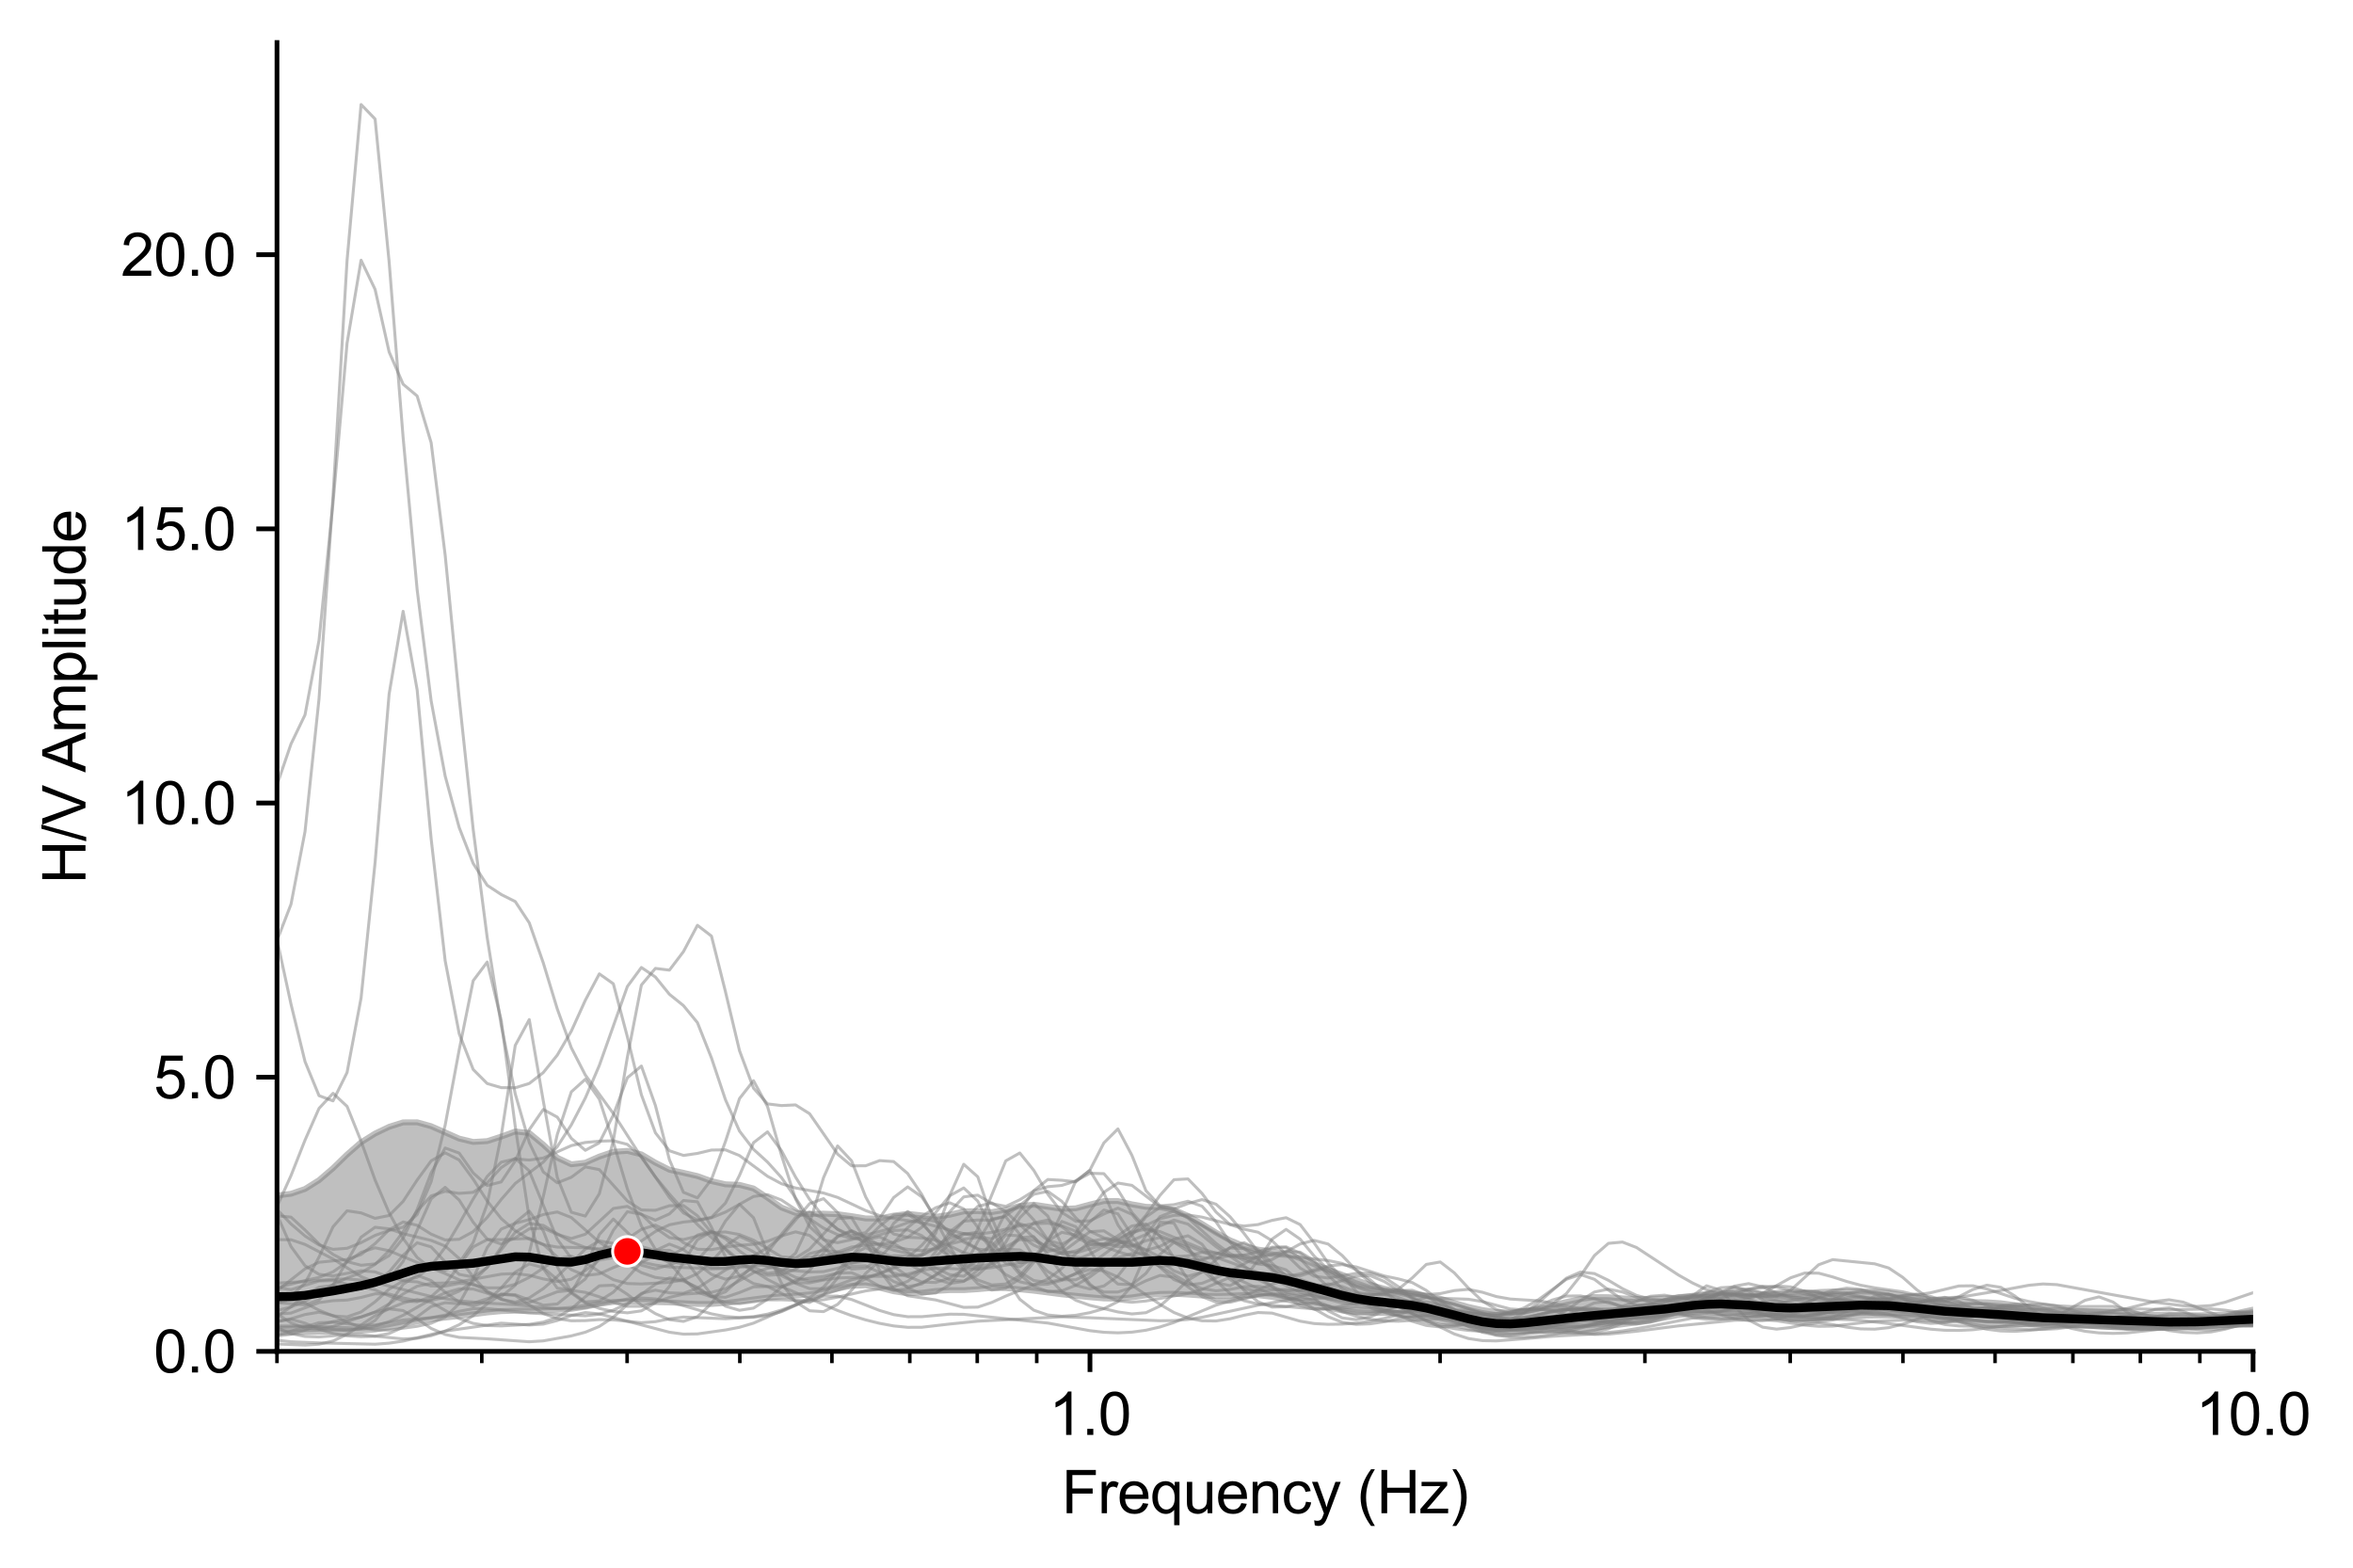 <?xml version="1.0" encoding="utf-8" standalone="no"?>
<!DOCTYPE svg PUBLIC "-//W3C//DTD SVG 1.1//EN"
  "http://www.w3.org/Graphics/SVG/1.1/DTD/svg11.dtd">
<svg xmlns:xlink="http://www.w3.org/1999/xlink" width="398.659pt" height="265.69pt" viewBox="0 0 398.659 265.69" xmlns="http://www.w3.org/2000/svg" version="1.1">
 <defs>
  <style type="text/css">*{stroke-linejoin: round; stroke-linecap: butt}</style>
 </defs>
 <g id="figure_1">
  <g id="patch_1">
   <path d="M 0 265.69 
L 398.659 265.69 
L 398.659 0 
L 0 0 
z
" style="fill: #ffffff"/>
  </g>
  <g id="axes_1">
   <g id="patch_2">
    <path d="M 46.928 228.96 
L 381.728 228.96 
L 381.728 7.2 
L 46.928 7.2 
z
" style="fill: #ffffff"/>
   </g>
   <g id="PolyCollection_1">
    <path d="M 46.928 202.559 
L 46.928 225.711 
L 49.303 225.726 
L 51.677 225.689 
L 54.052 225.636 
L 56.426 225.585 
L 58.801 225.553 
L 61.176 225.469 
L 63.55 225.247 
L 65.925 224.874 
L 68.299 224.394 
L 70.674 223.907 
L 73.048 223.517 
L 75.423 223.236 
L 77.798 222.978 
L 80.172 222.68 
L 82.547 222.37 
L 84.921 222.148 
L 87.296 222.071 
L 89.67 222.07 
L 92.045 222.02 
L 94.42 221.93 
L 96.794 221.759 
L 99.169 221.401 
L 101.543 220.923 
L 103.918 220.58 
L 106.292 220.516 
L 108.667 220.59 
L 111.042 220.617 
L 113.416 220.668 
L 115.791 220.804 
L 118.165 220.928 
L 120.54 220.933 
L 122.914 220.761 
L 125.289 220.477 
L 127.664 220.158 
L 130.038 219.852 
L 132.413 219.644 
L 134.787 219.531 
L 137.162 219.315 
L 139.536 218.889 
L 141.911 218.323 
L 144.285 217.856 
L 146.66 217.771 
L 149.035 218.17 
L 151.409 218.781 
L 153.784 219.13 
L 156.158 219.033 
L 158.533 218.726 
L 160.907 218.585 
L 163.282 218.586 
L 165.657 218.432 
L 168.031 218.216 
L 170.406 218.243 
L 172.78 218.448 
L 175.155 218.686 
L 177.529 218.987 
L 179.904 219.299 
L 182.279 219.549 
L 184.653 219.789 
L 187.028 219.992 
L 189.402 220.038 
L 191.777 219.818 
L 194.151 219.461 
L 196.526 219.232 
L 198.901 219.202 
L 201.275 219.335 
L 203.65 219.504 
L 206.024 219.578 
L 208.399 219.528 
L 210.773 219.424 
L 213.148 219.439 
L 215.523 219.728 
L 217.897 220.197 
L 220.272 220.649 
L 222.646 221.074 
L 225.021 221.561 
L 227.395 222.028 
L 229.77 222.327 
L 232.145 222.434 
L 234.519 222.445 
L 236.894 222.512 
L 239.268 222.783 
L 241.643 223.268 
L 244.017 223.804 
L 246.392 224.35 
L 248.767 224.917 
L 251.141 225.38 
L 253.516 225.629 
L 255.89 225.665 
L 258.265 225.551 
L 260.639 225.378 
L 263.014 225.233 
L 265.389 225.146 
L 267.763 225.083 
L 270.138 224.951 
L 272.512 224.694 
L 274.887 224.377 
L 277.261 224.069 
L 279.636 223.712 
L 282.011 223.256 
L 284.385 222.807 
L 286.76 222.542 
L 289.134 222.466 
L 291.509 222.457 
L 293.883 222.53 
L 296.258 222.741 
L 298.633 223.028 
L 301.007 223.269 
L 303.382 223.38 
L 305.756 223.385 
L 308.131 223.327 
L 310.505 223.209 
L 312.88 223.05 
L 315.255 222.918 
L 317.629 222.876 
L 320.004 222.893 
L 322.378 222.934 
L 324.753 223.064 
L 327.127 223.328 
L 329.502 223.594 
L 331.877 223.774 
L 334.251 223.917 
L 336.626 224.074 
L 339 224.225 
L 341.375 224.34 
L 343.749 224.42 
L 346.124 224.461 
L 348.499 224.469 
L 350.873 224.489 
L 353.248 224.577 
L 355.622 224.725 
L 357.997 224.858 
L 360.371 224.928 
L 362.746 224.948 
L 365.121 224.97 
L 367.495 224.993 
L 369.87 224.966 
L 372.244 224.864 
L 374.619 224.69 
L 376.993 224.501 
L 379.368 224.42 
L 381.742 224.455 
L 384.117 224.497 
L 386.492 224.504 
L 388.866 224.505 
L 391.241 224.548 
L 393.615 224.651 
L 395.99 224.805 
L 398.364 224.989 
L 400.739 225.162 
L 403.114 225.246 
L 405.488 225.203 
L 407.863 225.093 
L 410.237 224.999 
L 412.612 224.923 
L 414.986 224.823 
L 417.361 224.682 
L 419.736 224.521 
L 422.11 224.384 
L 424.485 224.295 
L 426.859 224.25 
L 429.234 224.234 
L 431.608 224.202 
L 433.983 224.107 
L 436.358 223.943 
L 438.732 223.73 
L 441.107 223.497 
L 443.481 223.268 
L 445.856 223.042 
L 448.23 222.814 
L 450.605 222.608 
L 452.98 222.447 
L 455.354 222.29 
L 457.729 222.071 
L 460.103 221.746 
L 462.478 221.323 
L 464.852 220.892 
L 467.227 220.604 
L 469.602 220.514 
L 471.976 220.477 
L 474.351 220.312 
L 476.725 219.954 
L 479.1 219.454 
L 481.474 218.931 
L 483.849 218.534 
L 486.224 218.381 
L 488.598 218.537 
L 490.973 218.907 
L 493.347 219.276 
L 495.722 219.513 
L 498.096 219.625 
L 500.471 219.665 
L 502.846 219.65 
L 505.22 219.571 
L 507.595 219.434 
L 509.969 219.272 
L 512.344 219.129 
L 514.718 219.045 
L 517.093 219.076 
L 519.468 219.261 
L 519.468 208.821 
L 519.468 208.821 
L 517.093 208.127 
L 514.718 207.568 
L 512.344 207.29 
L 509.969 207.433 
L 507.595 207.939 
L 505.22 208.569 
L 502.846 209.061 
L 500.471 209.249 
L 498.096 209.085 
L 495.722 208.639 
L 493.347 208.125 
L 490.973 207.806 
L 488.598 207.819 
L 486.224 208.185 
L 483.849 208.993 
L 481.474 210.235 
L 479.1 211.677 
L 476.725 213.1 
L 474.351 214.384 
L 471.976 215.479 
L 469.602 216.362 
L 467.227 217.005 
L 464.852 217.414 
L 462.478 217.66 
L 460.103 217.828 
L 457.729 218.014 
L 455.354 218.33 
L 452.98 218.843 
L 450.605 219.468 
L 448.23 220.012 
L 445.856 220.378 
L 443.481 220.577 
L 441.107 220.683 
L 438.732 220.783 
L 436.358 220.903 
L 433.983 221.032 
L 431.608 221.183 
L 429.234 221.385 
L 426.859 221.608 
L 424.485 221.797 
L 422.11 221.952 
L 419.736 222.078 
L 417.361 222.179 
L 414.986 222.293 
L 412.612 222.473 
L 410.237 222.719 
L 407.863 222.928 
L 405.488 223.003 
L 403.114 222.969 
L 400.739 222.885 
L 398.364 222.753 
L 395.99 222.573 
L 393.615 222.414 
L 391.241 222.339 
L 388.866 222.343 
L 386.492 222.359 
L 384.117 222.348 
L 381.742 222.384 
L 379.368 222.532 
L 376.993 222.707 
L 374.619 222.817 
L 372.244 222.854 
L 369.87 222.808 
L 367.495 222.753 
L 365.121 222.76 
L 362.746 222.715 
L 360.371 222.525 
L 357.997 222.29 
L 355.622 222.15 
L 353.248 222.12 
L 350.873 222.083 
L 348.499 221.956 
L 346.124 221.751 
L 343.749 221.481 
L 341.375 221.137 
L 339 220.808 
L 336.626 220.653 
L 334.251 220.617 
L 331.877 220.524 
L 329.502 220.363 
L 327.127 220.184 
L 324.753 219.909 
L 322.378 219.478 
L 320.004 219.066 
L 317.629 218.855 
L 315.255 218.828 
L 312.88 218.828 
L 310.505 218.816 
L 308.131 218.911 
L 305.756 219.137 
L 303.382 219.302 
L 301.007 219.298 
L 298.633 219.214 
L 296.258 219.13 
L 293.883 219.069 
L 291.509 219.05 
L 289.134 219.207 
L 286.76 219.553 
L 284.385 219.847 
L 282.011 219.985 
L 279.636 220.057 
L 277.261 220.088 
L 274.887 219.987 
L 272.512 219.78 
L 270.138 219.763 
L 267.763 220.093 
L 265.389 220.601 
L 263.014 221.156 
L 260.639 221.717 
L 258.265 222.172 
L 255.89 222.391 
L 253.516 222.308 
L 251.141 221.956 
L 248.767 221.426 
L 246.392 220.76 
L 244.017 220.037 
L 241.643 219.493 
L 239.268 219.163 
L 236.894 218.817 
L 234.519 218.344 
L 232.145 217.7 
L 229.77 216.888 
L 227.395 215.993 
L 225.021 215.119 
L 222.646 214.191 
L 220.272 213.178 
L 217.897 212.4 
L 215.523 212.031 
L 213.148 211.726 
L 210.773 211.116 
L 208.399 210.142 
L 206.024 208.838 
L 203.65 207.36 
L 201.275 206.004 
L 198.901 204.991 
L 196.526 204.54 
L 194.151 204.471 
L 191.777 204.051 
L 189.402 203.489 
L 187.028 203.497 
L 184.653 204.084 
L 182.279 204.724 
L 179.904 204.832 
L 177.529 204.462 
L 175.155 204.113 
L 172.78 204.311 
L 170.406 204.98 
L 168.031 205.363 
L 165.657 205.2 
L 163.282 205.242 
L 160.907 205.816 
L 158.533 206.166 
L 156.158 205.918 
L 153.784 205.662 
L 151.409 205.963 
L 149.035 206.456 
L 146.66 206.44 
L 144.285 206.046 
L 141.911 205.72 
L 139.536 205.633 
L 137.162 205.693 
L 134.787 205.507 
L 132.413 204.596 
L 130.038 202.926 
L 127.664 201.363 
L 125.289 200.75 
L 122.914 200.653 
L 120.54 200.115 
L 118.165 199.257 
L 115.791 198.707 
L 113.416 198.189 
L 111.042 196.992 
L 108.667 195.586 
L 106.292 194.991 
L 103.918 195.149 
L 101.543 195.954 
L 99.169 196.995 
L 96.794 197.268 
L 94.42 196.156 
L 92.045 193.93 
L 89.67 191.964 
L 87.296 191.71 
L 84.921 192.571 
L 82.547 193.339 
L 80.172 193.481 
L 77.798 192.909 
L 75.423 191.858 
L 73.048 190.812 
L 70.674 190.15 
L 68.299 190.163 
L 65.925 190.915 
L 63.55 192.053 
L 61.176 193.542 
L 58.801 195.612 
L 56.426 197.92 
L 54.052 199.954 
L 51.677 201.449 
L 49.303 202.258 
L 46.928 202.559 
z
" clip-path="url(#p09980b3a52)" style="fill: #808080; fill-opacity: 0.5; stroke: #808080; stroke-opacity: 0.5"/>
   </g>
   <g id="matplotlib.axis_1">
    <g id="xtick_1">
     <g id="line2d_1">
      <defs>
       <path id="mfc02376bf0" d="M 0 0 
L 0 3.5 
" style="stroke: #000000; stroke-width: 0.8"/>
      </defs>
      <g>
       <use xlink:href="#mfc02376bf0" x="184.668" y="228.96" style="stroke: #000000; stroke-width: 0.8"/>
      </g>
     </g>
     <g id="text_1">
      <!-- 1.0 -->
      <g transform="translate(177.718 243.118) scale(0.1 -0.1)">
       <defs>
        <path id="ArialMT-31" d="M 2384 0 
L 1822 0 
L 1822 3584 
Q 1619 3391 1289 3197 
Q 959 3003 697 2906 
L 697 3450 
Q 1169 3672 1522 3987 
Q 1875 4303 2022 4600 
L 2384 4600 
L 2384 0 
z
" transform="scale(0.016)"/>
        <path id="ArialMT-2e" d="M 581 0 
L 581 641 
L 1222 641 
L 1222 0 
L 581 0 
z
" transform="scale(0.016)"/>
        <path id="ArialMT-30" d="M 266 2259 
Q 266 3072 433 3567 
Q 600 4063 929 4331 
Q 1259 4600 1759 4600 
Q 2128 4600 2406 4451 
Q 2684 4303 2865 4023 
Q 3047 3744 3150 3342 
Q 3253 2941 3253 2259 
Q 3253 1453 3087 958 
Q 2922 463 2592 192 
Q 2263 -78 1759 -78 
Q 1097 -78 719 397 
Q 266 969 266 2259 
z
M 844 2259 
Q 844 1131 1108 757 
Q 1372 384 1759 384 
Q 2147 384 2411 759 
Q 2675 1134 2675 2259 
Q 2675 3391 2411 3762 
Q 2147 4134 1753 4134 
Q 1366 4134 1134 3806 
Q 844 3388 844 2259 
z
" transform="scale(0.016)"/>
       </defs>
       <use xlink:href="#ArialMT-31"/>
       <use xlink:href="#ArialMT-2e" x="55.615"/>
       <use xlink:href="#ArialMT-30" x="83.398"/>
      </g>
     </g>
    </g>
    <g id="xtick_2">
     <g id="line2d_2">
      <g>
       <use xlink:href="#mfc02376bf0" x="381.728" y="228.96" style="stroke: #000000; stroke-width: 0.8"/>
      </g>
     </g>
     <g id="text_2">
      <!-- 10.0 -->
      <g transform="translate(371.998 243.118) scale(0.1 -0.1)">
       <use xlink:href="#ArialMT-31"/>
       <use xlink:href="#ArialMT-30" x="55.615"/>
       <use xlink:href="#ArialMT-2e" x="111.23"/>
       <use xlink:href="#ArialMT-30" x="139.014"/>
      </g>
     </g>
    </g>
    <g id="xtick_3">
     <g id="line2d_3">
      <defs>
       <path id="m5996165c3c" d="M 0 0 
L 0 2 
" style="stroke: #000000; stroke-width: 0.6"/>
      </defs>
      <g>
       <use xlink:href="#m5996165c3c" x="46.928" y="228.96" style="stroke: #000000; stroke-width: 0.6"/>
      </g>
     </g>
    </g>
    <g id="xtick_4">
     <g id="line2d_4">
      <g>
       <use xlink:href="#m5996165c3c" x="81.629" y="228.96" style="stroke: #000000; stroke-width: 0.6"/>
      </g>
     </g>
    </g>
    <g id="xtick_5">
     <g id="line2d_5">
      <g>
       <use xlink:href="#m5996165c3c" x="106.249" y="228.96" style="stroke: #000000; stroke-width: 0.6"/>
      </g>
     </g>
    </g>
    <g id="xtick_6">
     <g id="line2d_6">
      <g>
       <use xlink:href="#m5996165c3c" x="125.346" y="228.96" style="stroke: #000000; stroke-width: 0.6"/>
      </g>
     </g>
    </g>
    <g id="xtick_7">
     <g id="line2d_7">
      <g>
       <use xlink:href="#m5996165c3c" x="140.95" y="228.96" style="stroke: #000000; stroke-width: 0.6"/>
      </g>
     </g>
    </g>
    <g id="xtick_8">
     <g id="line2d_8">
      <g>
       <use xlink:href="#m5996165c3c" x="154.142" y="228.96" style="stroke: #000000; stroke-width: 0.6"/>
      </g>
     </g>
    </g>
    <g id="xtick_9">
     <g id="line2d_9">
      <g>
       <use xlink:href="#m5996165c3c" x="165.57" y="228.96" style="stroke: #000000; stroke-width: 0.6"/>
      </g>
     </g>
    </g>
    <g id="xtick_10">
     <g id="line2d_10">
      <g>
       <use xlink:href="#m5996165c3c" x="175.651" y="228.96" style="stroke: #000000; stroke-width: 0.6"/>
      </g>
     </g>
    </g>
    <g id="xtick_11">
     <g id="line2d_11">
      <g>
       <use xlink:href="#m5996165c3c" x="243.989" y="228.96" style="stroke: #000000; stroke-width: 0.6"/>
      </g>
     </g>
    </g>
    <g id="xtick_12">
     <g id="line2d_12">
      <g>
       <use xlink:href="#m5996165c3c" x="278.689" y="228.96" style="stroke: #000000; stroke-width: 0.6"/>
      </g>
     </g>
    </g>
    <g id="xtick_13">
     <g id="line2d_13">
      <g>
       <use xlink:href="#m5996165c3c" x="303.31" y="228.96" style="stroke: #000000; stroke-width: 0.6"/>
      </g>
     </g>
    </g>
    <g id="xtick_14">
     <g id="line2d_14">
      <g>
       <use xlink:href="#m5996165c3c" x="322.407" y="228.96" style="stroke: #000000; stroke-width: 0.6"/>
      </g>
     </g>
    </g>
    <g id="xtick_15">
     <g id="line2d_15">
      <g>
       <use xlink:href="#m5996165c3c" x="338.01" y="228.96" style="stroke: #000000; stroke-width: 0.6"/>
      </g>
     </g>
    </g>
    <g id="xtick_16">
     <g id="line2d_16">
      <g>
       <use xlink:href="#m5996165c3c" x="351.203" y="228.96" style="stroke: #000000; stroke-width: 0.6"/>
      </g>
     </g>
    </g>
    <g id="xtick_17">
     <g id="line2d_17">
      <g>
       <use xlink:href="#m5996165c3c" x="362.631" y="228.96" style="stroke: #000000; stroke-width: 0.6"/>
      </g>
     </g>
    </g>
    <g id="xtick_18">
     <g id="line2d_18">
      <g>
       <use xlink:href="#m5996165c3c" x="372.711" y="228.96" style="stroke: #000000; stroke-width: 0.6"/>
      </g>
     </g>
    </g>
    <g id="text_3">
     <!-- Frequency (Hz) -->
     <g transform="translate(179.877 256.385) scale(0.1 -0.1)">
      <defs>
       <path id="ArialMT-46" d="M 525 0 
L 525 4581 
L 3616 4581 
L 3616 4041 
L 1131 4041 
L 1131 2622 
L 3281 2622 
L 3281 2081 
L 1131 2081 
L 1131 0 
L 525 0 
z
" transform="scale(0.016)"/>
       <path id="ArialMT-72" d="M 416 0 
L 416 3319 
L 922 3319 
L 922 2816 
Q 1116 3169 1280 3281 
Q 1444 3394 1641 3394 
Q 1925 3394 2219 3213 
L 2025 2691 
Q 1819 2813 1613 2813 
Q 1428 2813 1281 2702 
Q 1134 2591 1072 2394 
Q 978 2094 978 1738 
L 978 0 
L 416 0 
z
" transform="scale(0.016)"/>
       <path id="ArialMT-65" d="M 2694 1069 
L 3275 997 
Q 3138 488 2766 206 
Q 2394 -75 1816 -75 
Q 1088 -75 661 373 
Q 234 822 234 1631 
Q 234 2469 665 2931 
Q 1097 3394 1784 3394 
Q 2450 3394 2872 2941 
Q 3294 2488 3294 1666 
Q 3294 1616 3291 1516 
L 816 1516 
Q 847 969 1125 678 
Q 1403 388 1819 388 
Q 2128 388 2347 550 
Q 2566 713 2694 1069 
z
M 847 1978 
L 2700 1978 
Q 2663 2397 2488 2606 
Q 2219 2931 1791 2931 
Q 1403 2931 1139 2672 
Q 875 2413 847 1978 
z
" transform="scale(0.016)"/>
       <path id="ArialMT-71" d="M 2538 -1272 
L 2538 353 
Q 2406 169 2170 47 
Q 1934 -75 1669 -75 
Q 1078 -75 651 397 
Q 225 869 225 1691 
Q 225 2191 398 2587 
Q 572 2984 901 3189 
Q 1231 3394 1625 3394 
Q 2241 3394 2594 2875 
L 2594 3319 
L 3100 3319 
L 3100 -1272 
L 2538 -1272 
z
M 803 1669 
Q 803 1028 1072 708 
Q 1341 388 1716 388 
Q 2075 388 2334 692 
Q 2594 997 2594 1619 
Q 2594 2281 2320 2615 
Q 2047 2950 1678 2950 
Q 1313 2950 1058 2639 
Q 803 2328 803 1669 
z
" transform="scale(0.016)"/>
       <path id="ArialMT-75" d="M 2597 0 
L 2597 488 
Q 2209 -75 1544 -75 
Q 1250 -75 995 37 
Q 741 150 617 320 
Q 494 491 444 738 
Q 409 903 409 1263 
L 409 3319 
L 972 3319 
L 972 1478 
Q 972 1038 1006 884 
Q 1059 663 1231 536 
Q 1403 409 1656 409 
Q 1909 409 2131 539 
Q 2353 669 2445 892 
Q 2538 1116 2538 1541 
L 2538 3319 
L 3100 3319 
L 3100 0 
L 2597 0 
z
" transform="scale(0.016)"/>
       <path id="ArialMT-6e" d="M 422 0 
L 422 3319 
L 928 3319 
L 928 2847 
Q 1294 3394 1984 3394 
Q 2284 3394 2536 3286 
Q 2788 3178 2913 3003 
Q 3038 2828 3088 2588 
Q 3119 2431 3119 2041 
L 3119 0 
L 2556 0 
L 2556 2019 
Q 2556 2363 2490 2533 
Q 2425 2703 2258 2804 
Q 2091 2906 1866 2906 
Q 1506 2906 1245 2678 
Q 984 2450 984 1813 
L 984 0 
L 422 0 
z
" transform="scale(0.016)"/>
       <path id="ArialMT-63" d="M 2588 1216 
L 3141 1144 
Q 3050 572 2676 248 
Q 2303 -75 1759 -75 
Q 1078 -75 664 370 
Q 250 816 250 1647 
Q 250 2184 428 2587 
Q 606 2991 970 3192 
Q 1334 3394 1763 3394 
Q 2303 3394 2647 3120 
Q 2991 2847 3088 2344 
L 2541 2259 
Q 2463 2594 2264 2762 
Q 2066 2931 1784 2931 
Q 1359 2931 1093 2626 
Q 828 2322 828 1663 
Q 828 994 1084 691 
Q 1341 388 1753 388 
Q 2084 388 2306 591 
Q 2528 794 2588 1216 
z
" transform="scale(0.016)"/>
       <path id="ArialMT-79" d="M 397 -1278 
L 334 -750 
Q 519 -800 656 -800 
Q 844 -800 956 -737 
Q 1069 -675 1141 -563 
Q 1194 -478 1313 -144 
Q 1328 -97 1363 -6 
L 103 3319 
L 709 3319 
L 1400 1397 
Q 1534 1031 1641 628 
Q 1738 1016 1872 1384 
L 2581 3319 
L 3144 3319 
L 1881 -56 
Q 1678 -603 1566 -809 
Q 1416 -1088 1222 -1217 
Q 1028 -1347 759 -1347 
Q 597 -1347 397 -1278 
z
" transform="scale(0.016)"/>
       <path id="ArialMT-20" transform="scale(0.016)"/>
       <path id="ArialMT-28" d="M 1497 -1347 
Q 1031 -759 709 28 
Q 388 816 388 1659 
Q 388 2403 628 3084 
Q 909 3875 1497 4659 
L 1900 4659 
Q 1522 4009 1400 3731 
Q 1209 3300 1100 2831 
Q 966 2247 966 1656 
Q 966 153 1900 -1347 
L 1497 -1347 
z
" transform="scale(0.016)"/>
       <path id="ArialMT-48" d="M 513 0 
L 513 4581 
L 1119 4581 
L 1119 2700 
L 3500 2700 
L 3500 4581 
L 4106 4581 
L 4106 0 
L 3500 0 
L 3500 2159 
L 1119 2159 
L 1119 0 
L 513 0 
z
" transform="scale(0.016)"/>
       <path id="ArialMT-7a" d="M 125 0 
L 125 456 
L 2238 2881 
Q 1878 2863 1603 2863 
L 250 2863 
L 250 3319 
L 2963 3319 
L 2963 2947 
L 1166 841 
L 819 456 
Q 1197 484 1528 484 
L 3063 484 
L 3063 0 
L 125 0 
z
" transform="scale(0.016)"/>
       <path id="ArialMT-29" d="M 791 -1347 
L 388 -1347 
Q 1322 153 1322 1656 
Q 1322 2244 1188 2822 
Q 1081 3291 891 3722 
Q 769 4003 388 4659 
L 791 4659 
Q 1378 3875 1659 3084 
Q 1900 2403 1900 1659 
Q 1900 816 1576 28 
Q 1253 -759 791 -1347 
z
" transform="scale(0.016)"/>
      </defs>
      <use xlink:href="#ArialMT-46"/>
      <use xlink:href="#ArialMT-72" x="61.084"/>
      <use xlink:href="#ArialMT-65" x="94.385"/>
      <use xlink:href="#ArialMT-71" x="150"/>
      <use xlink:href="#ArialMT-75" x="205.615"/>
      <use xlink:href="#ArialMT-65" x="261.23"/>
      <use xlink:href="#ArialMT-6e" x="316.846"/>
      <use xlink:href="#ArialMT-63" x="372.461"/>
      <use xlink:href="#ArialMT-79" x="422.461"/>
      <use xlink:href="#ArialMT-20" x="472.461"/>
      <use xlink:href="#ArialMT-28" x="500.244"/>
      <use xlink:href="#ArialMT-48" x="533.545"/>
      <use xlink:href="#ArialMT-7a" x="605.762"/>
      <use xlink:href="#ArialMT-29" x="655.762"/>
     </g>
    </g>
   </g>
   <g id="matplotlib.axis_2">
    <g id="ytick_1">
     <g id="line2d_19">
      <defs>
       <path id="mad873450e6" d="M 0 0 
L -3.5 0 
" style="stroke: #000000; stroke-width: 0.8"/>
      </defs>
      <g>
       <use xlink:href="#mad873450e6" x="46.928" y="228.96" style="stroke: #000000; stroke-width: 0.8"/>
      </g>
     </g>
     <g id="text_4">
      <!-- 0.0 -->
      <g transform="translate(26.028 232.539) scale(0.1 -0.1)">
       <use xlink:href="#ArialMT-30"/>
       <use xlink:href="#ArialMT-2e" x="55.615"/>
       <use xlink:href="#ArialMT-30" x="83.398"/>
      </g>
     </g>
    </g>
    <g id="ytick_2">
     <g id="line2d_20">
      <g>
       <use xlink:href="#mad873450e6" x="46.928" y="182.508" style="stroke: #000000; stroke-width: 0.8"/>
      </g>
     </g>
     <g id="text_5">
      <!-- 5.0 -->
      <g transform="translate(26.028 186.086) scale(0.1 -0.1)">
       <defs>
        <path id="ArialMT-35" d="M 266 1200 
L 856 1250 
Q 922 819 1161 601 
Q 1400 384 1738 384 
Q 2144 384 2425 690 
Q 2706 997 2706 1503 
Q 2706 1984 2436 2262 
Q 2166 2541 1728 2541 
Q 1456 2541 1237 2417 
Q 1019 2294 894 2097 
L 366 2166 
L 809 4519 
L 3088 4519 
L 3088 3981 
L 1259 3981 
L 1013 2750 
Q 1425 3038 1878 3038 
Q 2478 3038 2890 2622 
Q 3303 2206 3303 1553 
Q 3303 931 2941 478 
Q 2500 -78 1738 -78 
Q 1113 -78 717 272 
Q 322 622 266 1200 
z
" transform="scale(0.016)"/>
       </defs>
       <use xlink:href="#ArialMT-35"/>
       <use xlink:href="#ArialMT-2e" x="55.615"/>
       <use xlink:href="#ArialMT-30" x="83.398"/>
      </g>
     </g>
    </g>
    <g id="ytick_3">
     <g id="line2d_21">
      <g>
       <use xlink:href="#mad873450e6" x="46.928" y="136.055" style="stroke: #000000; stroke-width: 0.8"/>
      </g>
     </g>
     <g id="text_6">
      <!-- 10.0 -->
      <g transform="translate(20.467 139.634) scale(0.1 -0.1)">
       <use xlink:href="#ArialMT-31"/>
       <use xlink:href="#ArialMT-30" x="55.615"/>
       <use xlink:href="#ArialMT-2e" x="111.23"/>
       <use xlink:href="#ArialMT-30" x="139.014"/>
      </g>
     </g>
    </g>
    <g id="ytick_4">
     <g id="line2d_22">
      <g>
       <use xlink:href="#mad873450e6" x="46.928" y="89.603" style="stroke: #000000; stroke-width: 0.8"/>
      </g>
     </g>
     <g id="text_7">
      <!-- 15.0 -->
      <g transform="translate(20.467 93.181) scale(0.1 -0.1)">
       <use xlink:href="#ArialMT-31"/>
       <use xlink:href="#ArialMT-35" x="55.615"/>
       <use xlink:href="#ArialMT-2e" x="111.23"/>
       <use xlink:href="#ArialMT-30" x="139.014"/>
      </g>
     </g>
    </g>
    <g id="ytick_5">
     <g id="line2d_23">
      <g>
       <use xlink:href="#mad873450e6" x="46.928" y="43.15" style="stroke: #000000; stroke-width: 0.8"/>
      </g>
     </g>
     <g id="text_8">
      <!-- 20.0 -->
      <g transform="translate(20.467 46.729) scale(0.1 -0.1)">
       <defs>
        <path id="ArialMT-32" d="M 3222 541 
L 3222 0 
L 194 0 
Q 188 203 259 391 
Q 375 700 629 1000 
Q 884 1300 1366 1694 
Q 2113 2306 2375 2664 
Q 2638 3022 2638 3341 
Q 2638 3675 2398 3904 
Q 2159 4134 1775 4134 
Q 1369 4134 1125 3890 
Q 881 3647 878 3216 
L 300 3275 
Q 359 3922 746 4261 
Q 1134 4600 1788 4600 
Q 2447 4600 2831 4234 
Q 3216 3869 3216 3328 
Q 3216 3053 3103 2787 
Q 2991 2522 2730 2228 
Q 2469 1934 1863 1422 
Q 1356 997 1212 845 
Q 1069 694 975 541 
L 3222 541 
z
" transform="scale(0.016)"/>
       </defs>
       <use xlink:href="#ArialMT-32"/>
       <use xlink:href="#ArialMT-30" x="55.615"/>
       <use xlink:href="#ArialMT-2e" x="111.23"/>
       <use xlink:href="#ArialMT-30" x="139.014"/>
      </g>
     </g>
    </g>
    <g id="text_9">
     <!-- H/V Amplitude -->
     <g transform="translate(14.48 149.762) rotate(-90) scale(0.1 -0.1)">
      <defs>
       <path id="ArialMT-2f" d="M 0 -78 
L 1328 4659 
L 1778 4659 
L 453 -78 
L 0 -78 
z
" transform="scale(0.016)"/>
       <path id="ArialMT-56" d="M 1803 0 
L 28 4581 
L 684 4581 
L 1875 1253 
Q 2019 853 2116 503 
Q 2222 878 2363 1253 
L 3600 4581 
L 4219 4581 
L 2425 0 
L 1803 0 
z
" transform="scale(0.016)"/>
       <path id="ArialMT-41" d="M -9 0 
L 1750 4581 
L 2403 4581 
L 4278 0 
L 3588 0 
L 3053 1388 
L 1138 1388 
L 634 0 
L -9 0 
z
M 1313 1881 
L 2866 1881 
L 2388 3150 
Q 2169 3728 2063 4100 
Q 1975 3659 1816 3225 
L 1313 1881 
z
" transform="scale(0.016)"/>
       <path id="ArialMT-6d" d="M 422 0 
L 422 3319 
L 925 3319 
L 925 2853 
Q 1081 3097 1340 3245 
Q 1600 3394 1931 3394 
Q 2300 3394 2536 3241 
Q 2772 3088 2869 2813 
Q 3263 3394 3894 3394 
Q 4388 3394 4653 3120 
Q 4919 2847 4919 2278 
L 4919 0 
L 4359 0 
L 4359 2091 
Q 4359 2428 4304 2576 
Q 4250 2725 4106 2815 
Q 3963 2906 3769 2906 
Q 3419 2906 3187 2673 
Q 2956 2441 2956 1928 
L 2956 0 
L 2394 0 
L 2394 2156 
Q 2394 2531 2256 2718 
Q 2119 2906 1806 2906 
Q 1569 2906 1367 2781 
Q 1166 2656 1075 2415 
Q 984 2175 984 1722 
L 984 0 
L 422 0 
z
" transform="scale(0.016)"/>
       <path id="ArialMT-70" d="M 422 -1272 
L 422 3319 
L 934 3319 
L 934 2888 
Q 1116 3141 1344 3267 
Q 1572 3394 1897 3394 
Q 2322 3394 2647 3175 
Q 2972 2956 3137 2557 
Q 3303 2159 3303 1684 
Q 3303 1175 3120 767 
Q 2938 359 2589 142 
Q 2241 -75 1856 -75 
Q 1575 -75 1351 44 
Q 1128 163 984 344 
L 984 -1272 
L 422 -1272 
z
M 931 1641 
Q 931 1000 1190 694 
Q 1450 388 1819 388 
Q 2194 388 2461 705 
Q 2728 1022 2728 1688 
Q 2728 2322 2467 2637 
Q 2206 2953 1844 2953 
Q 1484 2953 1207 2617 
Q 931 2281 931 1641 
z
" transform="scale(0.016)"/>
       <path id="ArialMT-6c" d="M 409 0 
L 409 4581 
L 972 4581 
L 972 0 
L 409 0 
z
" transform="scale(0.016)"/>
       <path id="ArialMT-69" d="M 425 3934 
L 425 4581 
L 988 4581 
L 988 3934 
L 425 3934 
z
M 425 0 
L 425 3319 
L 988 3319 
L 988 0 
L 425 0 
z
" transform="scale(0.016)"/>
       <path id="ArialMT-74" d="M 1650 503 
L 1731 6 
Q 1494 -44 1306 -44 
Q 1000 -44 831 53 
Q 663 150 594 308 
Q 525 466 525 972 
L 525 2881 
L 113 2881 
L 113 3319 
L 525 3319 
L 525 4141 
L 1084 4478 
L 1084 3319 
L 1650 3319 
L 1650 2881 
L 1084 2881 
L 1084 941 
Q 1084 700 1114 631 
Q 1144 563 1211 522 
Q 1278 481 1403 481 
Q 1497 481 1650 503 
z
" transform="scale(0.016)"/>
       <path id="ArialMT-64" d="M 2575 0 
L 2575 419 
Q 2259 -75 1647 -75 
Q 1250 -75 917 144 
Q 584 363 401 755 
Q 219 1147 219 1656 
Q 219 2153 384 2558 
Q 550 2963 881 3178 
Q 1213 3394 1622 3394 
Q 1922 3394 2156 3267 
Q 2391 3141 2538 2938 
L 2538 4581 
L 3097 4581 
L 3097 0 
L 2575 0 
z
M 797 1656 
Q 797 1019 1065 703 
Q 1334 388 1700 388 
Q 2069 388 2326 689 
Q 2584 991 2584 1609 
Q 2584 2291 2321 2609 
Q 2059 2928 1675 2928 
Q 1300 2928 1048 2622 
Q 797 2316 797 1656 
z
" transform="scale(0.016)"/>
      </defs>
      <use xlink:href="#ArialMT-48"/>
      <use xlink:href="#ArialMT-2f" x="72.217"/>
      <use xlink:href="#ArialMT-56" x="100"/>
      <use xlink:href="#ArialMT-20" x="166.699"/>
      <use xlink:href="#ArialMT-41" x="188.982"/>
      <use xlink:href="#ArialMT-6d" x="255.682"/>
      <use xlink:href="#ArialMT-70" x="338.982"/>
      <use xlink:href="#ArialMT-6c" x="394.598"/>
      <use xlink:href="#ArialMT-69" x="416.814"/>
      <use xlink:href="#ArialMT-74" x="439.031"/>
      <use xlink:href="#ArialMT-75" x="466.814"/>
      <use xlink:href="#ArialMT-64" x="522.43"/>
      <use xlink:href="#ArialMT-65" x="578.045"/>
     </g>
    </g>
   </g>
   <g id="line2d_24">
    <path d="M 46.928 217.4 
L 51.677 217.13 
L 56.426 216.733 
L 58.801 216.695 
L 61.176 216.884 
L 63.55 217.309 
L 73.048 219.663 
L 77.798 220.413 
L 82.547 220.787 
L 87.296 221.057 
L 94.42 221.758 
L 96.794 221.774 
L 99.169 221.53 
L 106.292 220.083 
L 108.667 219.912 
L 111.042 220.068 
L 113.416 220.529 
L 120.54 222.604 
L 122.914 223.055 
L 125.289 223.224 
L 127.664 223.087 
L 130.038 222.652 
L 132.413 221.956 
L 137.162 220.199 
L 139.536 219.614 
L 141.911 219.598 
L 144.285 220.179 
L 149.035 222.033 
L 151.409 222.736 
L 153.784 223.09 
L 156.158 223.086 
L 160.907 222.659 
L 163.282 222.686 
L 177.529 224.166 
L 184.653 225.455 
L 187.028 225.727 
L 189.402 225.822 
L 191.777 225.708 
L 194.151 225.379 
L 196.526 224.832 
L 198.901 224.066 
L 206.024 221.132 
L 208.399 220.431 
L 210.773 219.91 
L 213.148 219.505 
L 215.523 219.3 
L 217.897 219.529 
L 220.272 220.385 
L 225.021 223.096 
L 227.395 224.027 
L 229.77 224.387 
L 232.145 224.295 
L 234.519 223.94 
L 239.268 223.005 
L 241.643 222.778 
L 244.017 223.009 
L 251.141 224.948 
L 253.516 225.139 
L 255.89 225.032 
L 258.265 224.794 
L 260.639 224.672 
L 263.014 224.892 
L 265.389 225.376 
L 267.763 225.748 
L 270.138 225.691 
L 272.512 225.131 
L 274.887 224.175 
L 277.261 223.073 
L 279.636 222.175 
L 282.011 221.761 
L 284.385 221.814 
L 291.509 222.59 
L 293.883 222.706 
L 296.258 222.476 
L 298.633 221.828 
L 301.007 221.003 
L 303.382 220.337 
L 305.756 220.01 
L 308.131 219.987 
L 312.88 220.321 
L 317.629 220.685 
L 322.378 220.757 
L 327.127 220.416 
L 331.877 219.815 
L 339 218.644 
L 343.749 217.763 
L 346.124 217.542 
L 348.499 217.657 
L 357.997 219.379 
L 365.121 220.651 
L 369.87 221.229 
L 372.244 221.348 
L 374.619 221.2 
L 376.993 220.638 
L 381.742 219.022 
L 384.117 218.684 
L 386.492 218.724 
L 391.241 219.108 
L 393.615 219.121 
L 399.659 218.823 
L 399.659 218.823 
" clip-path="url(#p09980b3a52)" style="fill: none; stroke: #808080; stroke-opacity: 0.5; stroke-width: 0.5; stroke-linecap: square"/>
   </g>
   <g id="line2d_25">
    <path d="M 46.928 205.772 
L 49.303 211.195 
L 51.677 214.453 
L 54.052 215.911 
L 56.426 216.175 
L 61.176 215.306 
L 63.55 215.497 
L 65.925 216.376 
L 68.299 216.958 
L 70.674 216.421 
L 73.048 214.508 
L 75.423 211.328 
L 77.798 207.347 
L 80.172 203.134 
L 82.547 199.319 
L 84.921 196.907 
L 87.296 196.344 
L 89.67 196.546 
L 92.045 196.209 
L 96.794 194.1 
L 99.169 193.568 
L 101.543 193.35 
L 103.918 193.281 
L 106.292 193.896 
L 108.667 195.968 
L 113.416 202.891 
L 115.791 205.505 
L 118.165 206.702 
L 120.54 206.252 
L 122.914 203.827 
L 125.289 199.15 
L 127.664 193.607 
L 130.038 191.77 
L 132.413 194.978 
L 134.787 199.432 
L 137.162 203.214 
L 139.536 206.171 
L 141.911 208.299 
L 144.285 209.62 
L 146.66 210.341 
L 153.784 211.678 
L 156.158 211.886 
L 158.533 211.574 
L 160.907 210.564 
L 163.282 209.132 
L 165.657 208.764 
L 168.031 211.678 
L 170.406 216.559 
L 172.78 220.146 
L 175.155 221.99 
L 177.529 222.798 
L 179.904 223.018 
L 182.279 222.845 
L 184.653 222.403 
L 187.028 221.73 
L 189.402 220.532 
L 191.777 217.862 
L 196.526 207.061 
L 198.901 207.235 
L 201.275 211.367 
L 203.65 215.135 
L 206.024 217.325 
L 208.399 217.826 
L 210.773 216.56 
L 213.148 213.578 
L 215.523 209.937 
L 217.897 208.294 
L 220.272 209.942 
L 222.646 212.807 
L 225.021 215.108 
L 227.395 216.638 
L 229.77 217.631 
L 232.145 218.198 
L 236.894 218.657 
L 241.643 219.351 
L 244.017 219.173 
L 246.392 218.662 
L 248.767 218.453 
L 251.141 218.941 
L 253.516 219.675 
L 255.89 220.095 
L 260.639 220.392 
L 263.014 220.774 
L 267.763 221.746 
L 272.512 222.459 
L 274.887 222.553 
L 277.261 222.296 
L 282.011 221.359 
L 284.385 221.292 
L 286.76 221.439 
L 289.134 221.417 
L 291.509 221.036 
L 298.633 219.148 
L 301.007 218.811 
L 303.382 218.657 
L 305.756 218.706 
L 308.131 219.001 
L 310.505 219.528 
L 315.255 220.8 
L 317.629 221.127 
L 320.004 221.15 
L 324.753 220.78 
L 329.502 219.883 
L 331.877 219.764 
L 334.251 220.298 
L 341.375 223.041 
L 343.749 223.486 
L 353.248 224.213 
L 355.622 224.252 
L 362.746 223.852 
L 372.244 223.151 
L 374.619 223.363 
L 376.993 223.712 
L 379.368 223.941 
L 381.742 223.916 
L 386.492 223.616 
L 391.241 223.561 
L 395.99 223.169 
L 399.659 222.924 
L 399.659 222.924 
" clip-path="url(#p09980b3a52)" style="fill: none; stroke: #808080; stroke-opacity: 0.5; stroke-width: 0.5; stroke-linecap: square"/>
   </g>
   <g id="line2d_26">
    <path d="M 46.928 227.075 
L 49.303 227.331 
L 54.052 227.525 
L 63.55 227.749 
L 65.925 227.573 
L 68.299 227.223 
L 75.423 225.529 
L 84.921 224.182 
L 89.67 224.496 
L 92.045 224.346 
L 94.42 223.734 
L 96.794 222.885 
L 99.169 222.387 
L 101.543 222.611 
L 113.416 225.719 
L 115.791 226.042 
L 118.165 226.005 
L 122.914 225.34 
L 125.289 224.881 
L 127.664 224.181 
L 134.787 221.085 
L 137.162 219.867 
L 139.536 218.051 
L 141.911 215.45 
L 144.285 212.635 
L 146.66 211.389 
L 149.035 212.502 
L 151.409 214.519 
L 153.784 216.23 
L 156.158 217.206 
L 158.533 217.296 
L 160.907 216.517 
L 163.282 215.089 
L 165.657 213.515 
L 168.031 212.4 
L 170.406 212.1 
L 172.78 212.541 
L 175.155 213.145 
L 177.529 213.168 
L 179.904 212.194 
L 184.653 208.685 
L 187.028 208.54 
L 189.402 210.024 
L 191.777 211.786 
L 194.151 212.869 
L 196.526 213.329 
L 201.275 213.812 
L 203.65 213.537 
L 208.399 211.445 
L 210.773 211.551 
L 213.148 213.224 
L 215.523 215.244 
L 217.897 216.602 
L 220.272 217.23 
L 222.646 217.573 
L 225.021 218.063 
L 229.77 219.369 
L 234.519 220.514 
L 239.268 221.964 
L 241.643 222.458 
L 244.017 222.652 
L 248.767 222.417 
L 251.141 222.549 
L 255.89 223.499 
L 258.265 223.781 
L 260.639 223.807 
L 263.014 223.535 
L 265.389 222.875 
L 270.138 220.756 
L 272.512 220.527 
L 277.261 222.372 
L 279.636 222.69 
L 282.011 222.356 
L 284.385 221.581 
L 286.76 220.639 
L 289.134 220.01 
L 291.509 220.152 
L 296.258 221.607 
L 298.633 221.97 
L 301.007 221.918 
L 303.382 221.513 
L 305.756 220.779 
L 308.131 219.807 
L 310.505 219.056 
L 312.88 219.11 
L 315.255 219.673 
L 317.629 220.013 
L 322.378 220.126 
L 324.753 220.714 
L 327.127 221.737 
L 329.502 222.881 
L 331.877 223.895 
L 334.251 224.675 
L 336.626 225.21 
L 339 225.508 
L 341.375 225.57 
L 343.749 225.413 
L 348.499 224.881 
L 353.248 224.809 
L 357.997 224.824 
L 362.746 224.63 
L 367.495 224.242 
L 372.244 223.596 
L 374.619 223.433 
L 376.993 223.571 
L 381.742 224.104 
L 386.492 224.166 
L 391.241 224.25 
L 399.659 225.034 
L 399.659 225.034 
" clip-path="url(#p09980b3a52)" style="fill: none; stroke: #808080; stroke-opacity: 0.5; stroke-width: 0.5; stroke-linecap: square"/>
   </g>
   <g id="line2d_27">
    <path d="M 46.928 204.921 
L 49.303 207.374 
L 51.677 209.414 
L 54.052 210.934 
L 56.426 211.677 
L 58.801 211.497 
L 61.176 210.545 
L 63.55 209.311 
L 65.925 208.473 
L 68.299 207.923 
L 70.674 205.778 
L 73.048 200.205 
L 75.423 190.625 
L 77.798 177.878 
L 80.172 166.161 
L 82.547 162.998 
L 84.921 172.865 
L 87.296 190.87 
L 89.67 206.443 
L 92.045 214.945 
L 94.42 218.256 
L 96.794 218.547 
L 99.169 216.696 
L 101.543 213.039 
L 103.918 208.442 
L 106.292 205.3 
L 108.667 205.725 
L 111.042 208.046 
L 113.416 209.691 
L 115.791 210.019 
L 120.54 208.85 
L 122.914 208.736 
L 125.289 209.168 
L 127.664 210.12 
L 132.413 212.945 
L 134.787 213.161 
L 137.162 211.654 
L 141.911 206.454 
L 144.285 206.325 
L 146.66 210.192 
L 149.035 215.255 
L 151.409 218.341 
L 153.784 219.539 
L 158.533 220.248 
L 163.282 221.507 
L 165.657 221.467 
L 168.031 220.673 
L 170.406 219.592 
L 177.529 216.731 
L 179.904 214.902 
L 182.279 212.386 
L 184.653 210.348 
L 187.028 209.894 
L 189.402 210.318 
L 191.777 211.04 
L 194.151 212.448 
L 196.526 214.711 
L 198.901 216.807 
L 201.275 217.707 
L 203.65 217.429 
L 206.024 216.491 
L 210.773 214.155 
L 215.523 211.461 
L 217.897 211.406 
L 220.272 213.229 
L 222.646 215.844 
L 225.021 218.061 
L 227.395 219.416 
L 229.77 219.837 
L 232.145 219.532 
L 234.519 218.993 
L 236.894 218.783 
L 239.268 219.139 
L 244.017 220.407 
L 246.392 220.956 
L 248.767 221.695 
L 251.141 222.576 
L 253.516 223.278 
L 255.89 223.576 
L 258.265 223.404 
L 263.014 222.183 
L 265.389 221.86 
L 267.763 221.939 
L 272.512 222.642 
L 274.887 223.063 
L 277.261 223.357 
L 279.636 223.326 
L 282.011 222.815 
L 286.76 220.872 
L 289.134 220.467 
L 291.509 220.744 
L 303.382 223.341 
L 305.756 223.569 
L 308.131 223.504 
L 310.505 223.099 
L 312.88 222.232 
L 317.629 219.595 
L 320.004 219.252 
L 322.378 220.028 
L 324.753 221.313 
L 327.127 222.459 
L 329.502 223.26 
L 334.251 224.352 
L 336.626 224.76 
L 339 225.043 
L 343.749 225.267 
L 346.124 225.253 
L 348.499 225.121 
L 350.873 224.794 
L 355.622 223.718 
L 357.997 223.43 
L 360.371 223.535 
L 367.495 224.471 
L 369.87 224.562 
L 374.619 224.34 
L 379.368 224.022 
L 384.117 224.027 
L 391.241 224.099 
L 395.99 224.189 
L 399.659 224.478 
L 399.659 224.478 
" clip-path="url(#p09980b3a52)" style="fill: none; stroke: #808080; stroke-opacity: 0.5; stroke-width: 0.5; stroke-linecap: square"/>
   </g>
   <g id="line2d_28">
    <path d="M 46.928 224.969 
L 49.303 225.939 
L 51.677 226.436 
L 54.052 226.521 
L 58.801 226.128 
L 61.176 226.156 
L 68.299 226.853 
L 70.674 226.745 
L 73.048 226.3 
L 75.423 225.537 
L 77.798 224.445 
L 80.172 222.899 
L 82.547 220.908 
L 84.921 219.284 
L 87.296 219.499 
L 89.67 221.098 
L 92.045 222.544 
L 94.42 223.413 
L 96.794 223.781 
L 99.169 223.749 
L 101.543 223.58 
L 103.918 223.623 
L 108.667 224.106 
L 111.042 223.93 
L 113.416 223.45 
L 115.791 223.151 
L 122.914 223.434 
L 127.664 223.166 
L 130.038 222.905 
L 132.413 222.235 
L 137.162 220.127 
L 144.285 217.803 
L 146.66 216.691 
L 149.035 215.743 
L 151.409 214.93 
L 153.784 213.96 
L 156.158 212.734 
L 158.533 211.283 
L 160.907 209.431 
L 165.657 204.398 
L 168.031 203.8 
L 170.406 205.305 
L 175.155 209.694 
L 177.529 211.561 
L 179.904 212.404 
L 182.279 211.949 
L 184.653 210.96 
L 187.028 210.728 
L 189.402 211.225 
L 191.777 211.133 
L 194.151 210.207 
L 196.526 209.676 
L 198.901 210.461 
L 201.275 212.002 
L 203.65 213.1 
L 206.024 213.198 
L 208.399 212.758 
L 210.773 212.697 
L 213.148 213.517 
L 215.523 214.889 
L 217.897 215.999 
L 220.272 216.176 
L 222.646 215.391 
L 225.021 214.771 
L 227.395 216.077 
L 229.77 218.784 
L 232.145 220.946 
L 234.519 221.998 
L 236.894 222.214 
L 241.643 221.81 
L 244.017 221.853 
L 248.767 222.397 
L 251.141 222.686 
L 253.516 222.852 
L 255.89 222.762 
L 258.265 222.25 
L 263.014 220.254 
L 265.389 219.596 
L 267.763 219.559 
L 270.138 220.043 
L 272.512 220.746 
L 274.887 221.331 
L 277.261 221.581 
L 279.636 221.518 
L 284.385 221.005 
L 286.76 220.51 
L 289.134 219.878 
L 291.509 219.388 
L 293.883 219.408 
L 296.258 220.045 
L 298.633 220.928 
L 301.007 221.597 
L 303.382 221.838 
L 305.756 221.684 
L 310.505 221.029 
L 312.88 220.976 
L 315.255 221.204 
L 320.004 221.948 
L 324.753 222.384 
L 329.502 222.812 
L 336.626 223.945 
L 341.375 224.107 
L 348.499 224.264 
L 350.873 224.14 
L 357.997 223.477 
L 365.121 223.435 
L 372.244 223.689 
L 374.619 223.48 
L 379.368 222.657 
L 381.742 222.402 
L 388.866 222.33 
L 391.241 222.417 
L 395.99 223.091 
L 399.659 223.52 
L 399.659 223.52 
" clip-path="url(#p09980b3a52)" style="fill: none; stroke: #808080; stroke-opacity: 0.5; stroke-width: 0.5; stroke-linecap: square"/>
   </g>
   <g id="line2d_29">
    <path d="M 46.928 218.188 
L 51.677 216.952 
L 54.052 216.434 
L 56.426 215.485 
L 61.176 212.183 
L 63.55 211.411 
L 65.925 211.913 
L 70.674 213.894 
L 75.423 215.782 
L 77.798 216.84 
L 80.172 217.713 
L 82.547 218.202 
L 84.921 218.188 
L 87.296 217.598 
L 89.67 216.421 
L 94.42 213.274 
L 96.794 212.841 
L 99.169 213.861 
L 101.543 215.483 
L 103.918 216.814 
L 106.292 217.47 
L 108.667 217.542 
L 113.416 217.268 
L 115.791 216.859 
L 118.165 215.792 
L 120.54 213.774 
L 122.914 211.122 
L 125.289 209.468 
L 127.664 210.551 
L 130.038 213.519 
L 132.413 216.14 
L 134.787 217.345 
L 137.162 217.351 
L 139.536 216.88 
L 141.911 216.524 
L 146.66 216.383 
L 149.035 215.825 
L 151.409 214.676 
L 153.784 213.063 
L 156.158 211.007 
L 158.533 208.386 
L 160.907 205.309 
L 163.282 202.786 
L 165.657 202.496 
L 168.031 203.925 
L 170.406 204.402 
L 172.78 203.273 
L 175.155 201.795 
L 177.529 201.059 
L 179.904 200.844 
L 182.279 200.08 
L 184.653 198.787 
L 187.028 198.855 
L 189.402 201.607 
L 191.777 205.433 
L 194.151 208.076 
L 196.526 209.353 
L 201.275 211.047 
L 206.024 213.024 
L 213.148 215.567 
L 220.272 218.933 
L 222.646 219.629 
L 225.021 220.05 
L 229.77 220.585 
L 234.519 220.809 
L 236.894 221.187 
L 241.643 222.713 
L 244.017 223.222 
L 248.767 223.935 
L 253.516 224.917 
L 255.89 225.29 
L 260.639 225.713 
L 265.389 225.864 
L 267.763 225.743 
L 270.138 225.38 
L 272.512 224.7 
L 277.261 222.808 
L 279.636 222.23 
L 282.011 222.139 
L 286.76 222.583 
L 289.134 222.539 
L 291.509 222.209 
L 298.633 220.575 
L 301.007 220.372 
L 303.382 220.731 
L 308.131 222.182 
L 310.505 222.483 
L 312.88 222.325 
L 315.255 221.919 
L 317.629 221.717 
L 320.004 221.947 
L 322.378 222.333 
L 324.753 222.575 
L 329.502 222.613 
L 334.251 222.556 
L 336.626 222.756 
L 339 223.302 
L 341.375 224.014 
L 343.749 224.552 
L 346.124 224.763 
L 348.499 224.673 
L 355.622 223.669 
L 357.997 223.607 
L 362.746 224.085 
L 369.87 224.972 
L 372.244 225.262 
L 374.619 225.306 
L 376.993 225.046 
L 379.368 224.645 
L 381.742 224.425 
L 384.117 224.532 
L 388.866 225.032 
L 391.241 225.162 
L 395.99 225.09 
L 399.659 224.902 
L 399.659 224.902 
" clip-path="url(#p09980b3a52)" style="fill: none; stroke: #808080; stroke-opacity: 0.5; stroke-width: 0.5; stroke-linecap: square"/>
   </g>
   <g id="line2d_30">
    <path d="M 46.928 223.048 
L 49.303 221.422 
L 51.677 219.42 
L 54.052 218.099 
L 56.426 217.798 
L 61.176 217.991 
L 63.55 218.557 
L 65.925 219.554 
L 68.299 220.402 
L 70.674 220.549 
L 73.048 219.687 
L 75.423 217.592 
L 80.172 211.261 
L 82.547 210.02 
L 84.921 210.034 
L 89.67 209.816 
L 92.045 210.833 
L 96.794 215.115 
L 99.169 216.111 
L 101.543 215.838 
L 103.918 214.758 
L 106.292 213.839 
L 108.667 213.824 
L 111.042 214.345 
L 113.416 214.67 
L 118.165 214.846 
L 120.54 214.991 
L 122.914 214.91 
L 127.664 214.453 
L 130.038 214.391 
L 132.413 214.158 
L 137.162 213.04 
L 141.911 212.468 
L 144.285 211.688 
L 146.66 210.059 
L 149.035 207.768 
L 151.409 205.856 
L 153.784 205.691 
L 156.158 207.367 
L 160.907 212.096 
L 163.282 213.824 
L 165.657 214.609 
L 168.031 214.084 
L 170.406 212.138 
L 172.78 209.377 
L 175.155 207.186 
L 177.529 206.712 
L 179.904 207.857 
L 182.279 209.611 
L 184.653 210.841 
L 187.028 210.759 
L 189.402 209.372 
L 191.777 207.709 
L 194.151 207.376 
L 196.526 209.429 
L 201.275 216.827 
L 203.65 219.221 
L 206.024 220.225 
L 208.399 220.181 
L 210.773 219.494 
L 215.523 217.576 
L 217.897 216.859 
L 220.272 216.741 
L 222.646 217.571 
L 225.021 218.986 
L 227.395 220.203 
L 229.77 220.84 
L 232.145 220.905 
L 236.894 220.239 
L 239.268 220.467 
L 241.643 221.528 
L 244.017 222.796 
L 246.392 223.604 
L 248.767 223.876 
L 253.516 223.828 
L 255.89 224.123 
L 260.639 225.147 
L 263.014 225.309 
L 265.389 225.15 
L 270.138 224.379 
L 272.512 224.159 
L 277.261 224.124 
L 279.636 223.773 
L 282.011 222.957 
L 284.385 221.718 
L 286.76 220.289 
L 289.134 219.015 
L 291.509 218.181 
L 293.883 218.026 
L 296.258 218.763 
L 301.007 221.712 
L 303.382 222.677 
L 305.756 222.978 
L 308.131 222.744 
L 310.505 222.175 
L 315.255 220.916 
L 317.629 220.589 
L 322.378 220.467 
L 324.753 220.526 
L 327.127 220.77 
L 336.626 222.716 
L 341.375 223.277 
L 362.746 224.373 
L 369.87 224.374 
L 372.244 224.195 
L 376.993 223.579 
L 379.368 223.495 
L 384.117 223.831 
L 388.866 223.824 
L 391.241 223.761 
L 393.615 223.82 
L 398.364 224.366 
L 399.659 224.524 
L 399.659 224.524 
" clip-path="url(#p09980b3a52)" style="fill: none; stroke: #808080; stroke-opacity: 0.5; stroke-width: 0.5; stroke-linecap: square"/>
   </g>
   <g id="line2d_31">
    <path d="M 46.928 226.24 
L 54.052 224.102 
L 56.426 224.027 
L 61.176 224.557 
L 63.55 224.488 
L 68.299 223.65 
L 73.048 223.258 
L 75.423 222.81 
L 77.798 222.167 
L 80.172 221.732 
L 82.547 221.715 
L 89.67 222.465 
L 99.169 222.934 
L 101.543 222.662 
L 103.918 221.981 
L 106.292 220.858 
L 108.667 219.294 
L 111.042 217.588 
L 113.416 216.507 
L 115.791 216.829 
L 118.165 218.339 
L 120.54 219.652 
L 122.914 219.808 
L 125.289 218.994 
L 127.664 218.033 
L 130.038 217.975 
L 132.413 219.137 
L 134.787 220.438 
L 137.162 220.682 
L 139.536 219.394 
L 141.911 216.541 
L 144.285 212.797 
L 146.66 210.03 
L 149.035 209.559 
L 151.409 210.666 
L 156.158 213.558 
L 158.533 214.842 
L 160.907 215.974 
L 163.282 216.237 
L 165.657 214.44 
L 168.031 210.095 
L 170.406 205.368 
L 172.78 204.159 
L 175.155 206.701 
L 177.529 210.058 
L 179.904 212.068 
L 182.279 212.275 
L 189.402 210.178 
L 191.777 208.605 
L 194.151 205.917 
L 196.526 202.535 
L 198.901 199.877 
L 201.275 199.742 
L 203.65 202.198 
L 206.024 205.354 
L 208.399 207.479 
L 210.773 208.267 
L 213.148 208.772 
L 215.523 210.217 
L 220.272 214.842 
L 222.646 216.221 
L 225.021 216.542 
L 229.77 215.745 
L 232.145 215.707 
L 234.519 216.416 
L 236.894 217.986 
L 239.268 219.888 
L 241.643 221.363 
L 244.017 222.223 
L 246.392 222.672 
L 248.767 222.911 
L 251.141 223.008 
L 253.516 222.897 
L 255.89 222.452 
L 258.265 221.57 
L 260.639 220.213 
L 265.389 216.753 
L 267.763 215.944 
L 270.138 216.755 
L 272.512 218.57 
L 274.887 220.184 
L 277.261 221.122 
L 279.636 221.509 
L 282.011 221.543 
L 284.385 221.307 
L 286.76 220.806 
L 289.134 220.019 
L 293.883 217.91 
L 296.258 217.481 
L 298.633 218.035 
L 301.007 219.072 
L 303.382 219.82 
L 305.756 219.896 
L 308.131 219.37 
L 310.505 218.651 
L 312.88 218.249 
L 315.255 218.456 
L 317.629 219.207 
L 320.004 220.168 
L 322.378 220.959 
L 324.753 221.408 
L 329.502 221.82 
L 331.877 222.157 
L 343.749 224.378 
L 346.124 224.492 
L 348.499 224.341 
L 353.248 223.661 
L 355.622 223.582 
L 357.997 223.805 
L 362.746 224.507 
L 365.121 224.666 
L 367.495 224.633 
L 372.244 224.19 
L 376.993 223.696 
L 379.368 223.713 
L 386.492 224.351 
L 388.866 224.289 
L 393.615 223.95 
L 395.99 223.974 
L 399.659 224.407 
L 399.659 224.407 
" clip-path="url(#p09980b3a52)" style="fill: none; stroke: #808080; stroke-opacity: 0.5; stroke-width: 0.5; stroke-linecap: square"/>
   </g>
   <g id="line2d_32">
    <path d="M 46.928 218.702 
L 51.677 214.98 
L 54.052 213.868 
L 58.801 213.388 
L 61.176 212.555 
L 63.55 210.707 
L 65.925 208.369 
L 68.299 207.037 
L 70.674 207.606 
L 73.048 209.102 
L 75.423 210.087 
L 77.798 209.968 
L 80.172 208.67 
L 82.547 206.267 
L 84.921 203.222 
L 87.296 200.515 
L 92.045 196.892 
L 94.42 194.271 
L 96.794 190.592 
L 99.169 186.039 
L 101.543 180.514 
L 106.292 167.142 
L 108.667 163.918 
L 111.042 165.535 
L 113.416 168.462 
L 115.791 170.375 
L 118.165 173.266 
L 120.54 179.248 
L 122.914 186.336 
L 125.289 191.639 
L 127.664 194.728 
L 130.038 196.889 
L 132.413 199.528 
L 134.787 202.952 
L 137.162 206.581 
L 139.536 209.887 
L 141.911 212.512 
L 144.285 213.994 
L 146.66 213.739 
L 149.035 211.243 
L 151.409 207.277 
L 153.784 205.273 
L 156.158 206.983 
L 158.533 210.101 
L 160.907 212.955 
L 163.282 215.229 
L 165.657 216.863 
L 168.031 217.71 
L 170.406 217.545 
L 172.78 216.101 
L 175.155 213.361 
L 177.529 210.799 
L 179.904 211.338 
L 184.653 217.548 
L 187.028 219.469 
L 189.402 220.408 
L 191.777 220.642 
L 194.151 220.424 
L 201.275 219.152 
L 203.65 218.479 
L 208.399 216.402 
L 210.773 215.935 
L 215.523 216.454 
L 217.897 216.335 
L 220.272 215.824 
L 225.021 214.487 
L 227.395 214.259 
L 229.77 214.655 
L 234.519 216.182 
L 236.894 216.678 
L 239.268 217.307 
L 241.643 218.623 
L 246.392 222.323 
L 248.767 223.599 
L 251.141 224.215 
L 253.516 224.189 
L 255.89 223.586 
L 258.265 222.437 
L 260.639 220.725 
L 265.389 216.563 
L 267.763 215.526 
L 270.138 215.78 
L 272.512 216.925 
L 274.887 218.335 
L 277.261 219.475 
L 279.636 220.106 
L 286.76 220.884 
L 289.134 221.057 
L 291.509 221.044 
L 293.883 220.77 
L 296.258 220.151 
L 298.633 219.128 
L 303.382 216.496 
L 305.756 215.696 
L 308.131 215.714 
L 310.505 216.347 
L 312.88 217.122 
L 315.255 217.756 
L 317.629 218.201 
L 322.378 218.875 
L 324.753 219.446 
L 329.502 221.1 
L 331.877 221.665 
L 334.251 221.783 
L 339 221.245 
L 341.375 221.266 
L 343.749 221.581 
L 348.499 222.481 
L 350.873 222.734 
L 353.248 222.729 
L 355.622 222.507 
L 360.371 221.698 
L 365.121 220.494 
L 367.495 220.223 
L 369.87 220.615 
L 376.993 223.329 
L 379.368 223.803 
L 381.742 223.969 
L 388.866 223.99 
L 395.99 224.409 
L 399.659 224.735 
L 399.659 224.735 
" clip-path="url(#p09980b3a52)" style="fill: none; stroke: #808080; stroke-opacity: 0.5; stroke-width: 0.5; stroke-linecap: square"/>
   </g>
   <g id="line2d_33">
    <path d="M 46.928 159.17 
L 49.303 170.129 
L 51.677 179.862 
L 54.052 185.638 
L 56.426 186.522 
L 58.801 181.717 
L 61.176 169.087 
L 63.55 146.143 
L 65.925 117.595 
L 68.299 103.576 
L 70.674 116.874 
L 73.048 142.135 
L 75.423 162.777 
L 77.798 175.128 
L 80.172 181.207 
L 82.547 183.586 
L 84.921 184.277 
L 87.296 184.3 
L 89.67 183.574 
L 92.045 181.728 
L 94.42 178.767 
L 96.794 174.711 
L 99.169 169.472 
L 101.543 165 
L 103.918 166.689 
L 106.292 175.674 
L 108.667 185.485 
L 111.042 191.93 
L 113.416 194.973 
L 115.791 195.765 
L 118.165 195.422 
L 120.54 194.852 
L 122.914 194.819 
L 125.289 195.788 
L 130.038 199.297 
L 132.413 200.563 
L 134.787 201.277 
L 139.536 202.134 
L 141.911 202.877 
L 146.66 205.104 
L 149.035 205.97 
L 151.409 206.453 
L 156.158 207.138 
L 163.282 209.017 
L 165.657 209.114 
L 168.031 208.794 
L 172.78 207.7 
L 175.155 207.326 
L 177.529 207.249 
L 179.904 207.655 
L 182.279 208.63 
L 187.028 211.185 
L 189.402 212.076 
L 194.151 213.456 
L 196.526 214.564 
L 201.275 217.365 
L 203.65 218.338 
L 206.024 218.701 
L 208.399 218.464 
L 210.773 218.003 
L 213.148 217.926 
L 217.897 218.719 
L 220.272 218.617 
L 222.646 217.998 
L 225.021 217.528 
L 227.395 217.99 
L 229.77 218.895 
L 232.145 219.379 
L 236.894 219.249 
L 239.268 219.748 
L 244.017 222.218 
L 246.392 223.102 
L 248.767 223.559 
L 251.141 223.688 
L 255.89 223.418 
L 260.639 223.112 
L 263.014 223.169 
L 270.138 224.004 
L 272.512 223.909 
L 274.887 223.47 
L 277.261 222.703 
L 282.011 220.58 
L 284.385 219.907 
L 286.76 219.886 
L 289.134 220.106 
L 291.509 219.974 
L 293.883 219.309 
L 296.258 218.435 
L 298.633 217.92 
L 301.007 218.069 
L 308.131 219.793 
L 317.629 221.457 
L 320.004 221.663 
L 322.378 221.454 
L 327.127 220.042 
L 329.502 219.806 
L 331.877 220.5 
L 334.251 221.68 
L 336.626 222.65 
L 339 223.236 
L 343.749 223.853 
L 346.124 223.992 
L 348.499 223.912 
L 353.248 223.295 
L 355.622 223.16 
L 357.997 223.158 
L 360.371 223.031 
L 362.746 222.559 
L 365.121 221.851 
L 367.495 221.576 
L 369.87 222.203 
L 372.244 223.088 
L 374.619 223.51 
L 376.993 223.314 
L 381.742 222.011 
L 384.117 221.78 
L 388.866 221.915 
L 393.615 221.819 
L 395.99 221.992 
L 399.659 222.511 
L 399.659 222.511 
" clip-path="url(#p09980b3a52)" style="fill: none; stroke: #808080; stroke-opacity: 0.5; stroke-width: 0.5; stroke-linecap: square"/>
   </g>
   <g id="line2d_34">
    <path d="M 46.928 227.71 
L 51.677 227.892 
L 54.052 227.743 
L 56.426 227.207 
L 58.801 226.071 
L 63.55 222.921 
L 65.925 221.738 
L 68.299 220.762 
L 70.674 220.177 
L 73.048 220.645 
L 77.798 223.398 
L 80.172 224.221 
L 82.547 224.588 
L 84.921 224.652 
L 89.67 224.386 
L 92.045 224.008 
L 94.42 223.193 
L 96.794 221.755 
L 99.169 219.71 
L 101.543 217.856 
L 103.918 217.748 
L 106.292 219.3 
L 108.667 221.106 
L 111.042 222.572 
L 113.416 223.58 
L 115.791 223.882 
L 118.165 223.081 
L 120.54 220.849 
L 122.914 217.387 
L 125.289 214.571 
L 127.664 214.687 
L 130.038 215.745 
L 132.413 215.43 
L 137.162 212.402 
L 139.536 211.806 
L 141.911 212.102 
L 146.66 213.289 
L 149.035 214.379 
L 151.409 215.726 
L 153.784 216.269 
L 156.158 215.053 
L 158.533 212.059 
L 160.907 208.712 
L 163.282 206.908 
L 165.657 206.707 
L 168.031 206.738 
L 170.406 205.965 
L 172.78 204.221 
L 175.155 202.337 
L 177.529 201.854 
L 179.904 203.546 
L 182.279 206.348 
L 184.653 208.612 
L 187.028 209.723 
L 189.402 210.168 
L 191.777 210.728 
L 194.151 211.75 
L 196.526 212.976 
L 198.901 213.903 
L 201.275 214.199 
L 203.65 214.071 
L 206.024 214.457 
L 208.399 216.181 
L 210.773 218.62 
L 213.148 220.562 
L 215.523 221.456 
L 217.897 221.408 
L 220.272 220.931 
L 222.646 220.771 
L 225.021 221.328 
L 227.395 222.232 
L 229.77 223.009 
L 232.145 223.529 
L 234.519 223.808 
L 236.894 223.857 
L 244.017 223.433 
L 248.767 223.575 
L 253.516 223.842 
L 255.89 223.774 
L 258.265 223.356 
L 263.014 222.121 
L 265.389 221.844 
L 272.512 221.77 
L 279.636 222.019 
L 282.011 221.462 
L 284.385 220.5 
L 286.76 219.681 
L 289.134 219.529 
L 291.509 219.763 
L 293.883 219.808 
L 298.633 219.246 
L 301.007 219.262 
L 308.131 220.414 
L 312.88 220.42 
L 317.629 220.272 
L 322.378 219.903 
L 324.753 220.002 
L 327.127 220.585 
L 331.877 222.43 
L 334.251 222.94 
L 336.626 223.058 
L 343.749 222.764 
L 350.873 222.773 
L 357.997 222.416 
L 360.371 222.495 
L 369.87 223.455 
L 372.244 223.478 
L 374.619 223.275 
L 376.993 222.796 
L 379.368 222.148 
L 381.742 221.634 
L 384.117 221.474 
L 388.866 221.553 
L 398.364 221.246 
L 399.659 221.358 
L 399.659 221.358 
" clip-path="url(#p09980b3a52)" style="fill: none; stroke: #808080; stroke-opacity: 0.5; stroke-width: 0.5; stroke-linecap: square"/>
   </g>
   <g id="line2d_35">
    <path d="M 46.928 133.004 
L 49.303 126.054 
L 51.677 121.118 
L 54.052 108.481 
L 56.426 85.194 
L 58.801 58.158 
L 61.176 44.085 
L 63.55 49.033 
L 65.925 59.619 
L 68.299 65.094 
L 70.674 67.091 
L 73.048 75.011 
L 75.423 94.047 
L 77.798 118.28 
L 80.172 140.54 
L 82.547 158.874 
L 84.921 173.733 
L 87.296 185.333 
L 89.67 193.582 
L 92.045 198.554 
L 94.42 200.404 
L 96.794 199.464 
L 99.169 197.699 
L 101.543 198.17 
L 106.292 203.482 
L 108.667 205.012 
L 111.042 205.061 
L 113.416 204.284 
L 115.791 204.247 
L 118.165 205.991 
L 122.914 211.696 
L 125.289 213.936 
L 127.664 215.414 
L 130.038 216.072 
L 132.413 215.929 
L 134.787 215.056 
L 137.162 213.531 
L 141.911 209.479 
L 144.285 208.496 
L 146.66 209.664 
L 149.035 212.704 
L 151.409 215.965 
L 153.784 218.225 
L 156.158 219.233 
L 158.533 219.072 
L 160.907 217.669 
L 163.282 214.73 
L 165.657 210.357 
L 168.031 206.504 
L 170.406 206.168 
L 172.78 209.146 
L 175.155 213.029 
L 177.529 216.389 
L 179.904 218.813 
L 182.279 220.311 
L 184.653 221.161 
L 189.402 222.283 
L 191.777 222.621 
L 194.151 222.408 
L 196.526 221.285 
L 198.901 219.214 
L 201.275 216.902 
L 203.65 215.515 
L 206.024 215.328 
L 208.399 215.599 
L 210.773 215.702 
L 213.148 215.641 
L 215.523 215.835 
L 217.897 216.617 
L 220.272 217.816 
L 222.646 218.841 
L 225.021 219.304 
L 229.77 219.265 
L 232.145 219.262 
L 234.519 219.4 
L 236.894 219.829 
L 239.268 220.69 
L 244.017 222.966 
L 246.392 223.931 
L 248.767 224.668 
L 251.141 225.098 
L 253.516 225.154 
L 258.265 224.628 
L 260.639 224.545 
L 265.389 224.792 
L 267.763 224.725 
L 270.138 224.273 
L 274.887 222.586 
L 277.261 222.208 
L 282.011 222.424 
L 284.385 222.294 
L 286.76 221.693 
L 289.134 220.541 
L 291.509 219.123 
L 293.883 218.263 
L 296.258 218.455 
L 298.633 219.116 
L 301.007 219.451 
L 303.382 219.198 
L 305.756 218.758 
L 308.131 218.882 
L 312.88 220.606 
L 315.255 220.992 
L 317.629 220.783 
L 322.378 219.486 
L 324.753 219.251 
L 327.127 219.665 
L 331.877 221.183 
L 334.251 221.627 
L 339 221.941 
L 343.749 221.899 
L 348.499 221.696 
L 355.622 222.027 
L 362.746 221.781 
L 367.495 221.926 
L 374.619 221.764 
L 376.993 221.984 
L 384.117 223.07 
L 386.492 223.243 
L 391.241 223.228 
L 395.99 223.283 
L 399.659 223.486 
L 399.659 223.486 
" clip-path="url(#p09980b3a52)" style="fill: none; stroke: #808080; stroke-opacity: 0.5; stroke-width: 0.5; stroke-linecap: square"/>
   </g>
   <g id="line2d_36">
    <path d="M 46.928 222.658 
L 49.303 222.474 
L 54.052 220.697 
L 56.426 220.37 
L 58.801 220.268 
L 61.176 219.823 
L 63.55 219.215 
L 65.925 219.243 
L 68.299 219.905 
L 70.674 220.393 
L 73.048 220.327 
L 75.423 219.772 
L 77.798 218.75 
L 80.172 217.11 
L 82.547 214.698 
L 87.296 208.787 
L 89.67 207.268 
L 92.045 207.615 
L 96.794 210.441 
L 99.169 211.347 
L 101.543 211.595 
L 103.918 211.12 
L 106.292 209.889 
L 108.667 208.289 
L 111.042 207.572 
L 113.416 208.695 
L 115.791 210.551 
L 118.165 211.656 
L 120.54 211.725 
L 122.914 211.301 
L 125.289 211.001 
L 127.664 210.821 
L 130.038 210.316 
L 132.413 209.388 
L 134.787 208.711 
L 137.162 209.316 
L 139.536 211.33 
L 141.911 213.638 
L 144.285 215.019 
L 146.66 214.851 
L 149.035 213.135 
L 153.784 207.983 
L 156.158 206.093 
L 158.533 204.63 
L 160.907 203.785 
L 163.282 204.826 
L 165.657 207.936 
L 168.031 211.525 
L 170.406 214.062 
L 172.78 214.626 
L 175.155 212.964 
L 177.529 210.256 
L 179.904 208.789 
L 182.279 209.274 
L 184.653 210.379 
L 187.028 210.909 
L 189.402 210.751 
L 191.777 210.175 
L 194.151 209.148 
L 196.526 207.699 
L 198.901 206.724 
L 201.275 207.399 
L 206.024 211.213 
L 210.773 214.465 
L 213.148 216.309 
L 215.523 217.95 
L 217.897 218.969 
L 220.272 219.359 
L 225.021 219.676 
L 229.77 220.491 
L 232.145 220.973 
L 234.519 221.738 
L 239.268 223.862 
L 241.643 224.568 
L 244.017 224.826 
L 246.392 224.692 
L 251.141 223.933 
L 253.516 223.835 
L 258.265 224.148 
L 260.639 223.944 
L 263.014 223.251 
L 265.389 222.007 
L 267.763 220.36 
L 270.138 218.908 
L 272.512 218.419 
L 274.887 218.9 
L 279.636 220.674 
L 284.385 222.537 
L 286.76 223.222 
L 289.134 223.521 
L 291.509 223.508 
L 298.633 222.94 
L 301.007 222.618 
L 303.382 221.947 
L 308.131 219.834 
L 310.505 219.324 
L 312.88 219.461 
L 320.004 220.634 
L 322.378 221.436 
L 327.127 223.767 
L 329.502 224.419 
L 331.877 224.654 
L 339 224.755 
L 341.375 224.702 
L 353.248 223.866 
L 355.622 223.899 
L 362.746 224.511 
L 369.87 225.068 
L 372.244 225.034 
L 381.742 224.313 
L 386.492 224.078 
L 391.241 223.726 
L 393.615 223.765 
L 399.659 224.292 
L 399.659 224.292 
" clip-path="url(#p09980b3a52)" style="fill: none; stroke: #808080; stroke-opacity: 0.5; stroke-width: 0.5; stroke-linecap: square"/>
   </g>
   <g id="line2d_37">
    <path d="M 46.928 159.381 
L 49.303 153.208 
L 51.677 140.901 
L 54.052 118.403 
L 56.426 83.98 
L 58.801 44.131 
L 61.176 17.709 
L 63.55 20.165 
L 65.925 44.349 
L 68.299 74.129 
L 70.674 99.902 
L 73.048 118.751 
L 75.423 131.491 
L 77.798 140.202 
L 80.172 146.296 
L 82.547 149.999 
L 84.921 151.558 
L 87.296 152.747 
L 89.67 156.352 
L 92.045 163.137 
L 94.42 170.95 
L 96.794 177.52 
L 99.169 182.144 
L 103.918 188.667 
L 108.667 196.081 
L 111.042 199.4 
L 113.416 202.298 
L 115.791 204.987 
L 118.165 207.477 
L 120.54 209.674 
L 125.289 213.503 
L 127.664 215.268 
L 130.038 216.776 
L 132.413 217.979 
L 141.911 222.035 
L 144.285 222.906 
L 146.66 223.628 
L 149.035 224.213 
L 151.409 224.651 
L 153.784 224.888 
L 156.158 224.88 
L 160.907 224.327 
L 165.657 223.852 
L 179.904 223.103 
L 184.653 223.265 
L 196.526 223.774 
L 198.901 223.742 
L 201.275 223.557 
L 203.65 223.188 
L 213.148 221.139 
L 217.897 220.302 
L 222.646 219.097 
L 225.021 218.822 
L 227.395 219.146 
L 229.77 220.093 
L 232.145 221.215 
L 234.519 221.954 
L 236.894 222.248 
L 239.268 222.284 
L 246.392 222.021 
L 248.767 222.376 
L 251.141 222.945 
L 253.516 223.35 
L 255.89 223.412 
L 258.265 223.185 
L 263.014 222.35 
L 265.389 221.902 
L 267.763 221.592 
L 270.138 221.668 
L 272.512 222.193 
L 274.887 222.837 
L 277.261 223.204 
L 279.636 223.117 
L 282.011 222.595 
L 284.385 221.765 
L 289.134 219.892 
L 291.509 219.206 
L 293.883 218.791 
L 301.007 217.891 
L 303.382 218.04 
L 305.756 218.801 
L 308.131 219.828 
L 310.505 220.569 
L 312.88 220.777 
L 315.255 220.674 
L 317.629 220.713 
L 322.378 221.235 
L 324.753 221.248 
L 329.502 221.108 
L 331.877 221.276 
L 336.626 221.761 
L 339 221.68 
L 343.749 221.07 
L 346.124 220.98 
L 348.499 221.277 
L 353.248 222.603 
L 355.622 223.283 
L 357.997 223.841 
L 360.371 224.229 
L 362.746 224.422 
L 365.121 224.412 
L 369.87 223.933 
L 372.244 223.718 
L 374.619 223.723 
L 379.368 224.271 
L 381.742 224.573 
L 384.117 224.757 
L 386.492 224.773 
L 391.241 224.405 
L 395.99 223.902 
L 398.364 223.768 
L 399.659 223.819 
L 399.659 223.819 
" clip-path="url(#p09980b3a52)" style="fill: none; stroke: #808080; stroke-opacity: 0.5; stroke-width: 0.5; stroke-linecap: square"/>
   </g>
   <g id="line2d_38">
    <path d="M 46.928 222.038 
L 49.303 221.43 
L 51.677 220.493 
L 54.052 219.132 
L 56.426 217.622 
L 58.801 216.519 
L 61.176 215.631 
L 63.55 214.233 
L 65.925 211.901 
L 68.299 208.673 
L 70.674 205.188 
L 73.048 202.625 
L 75.423 201.837 
L 77.798 202.195 
L 80.172 202.016 
L 82.547 200.396 
L 84.921 197.825 
L 87.296 196.251 
L 89.67 198.381 
L 94.42 209.971 
L 96.794 213.176 
L 99.169 213.649 
L 101.543 213.019 
L 103.918 212.818 
L 106.292 213.096 
L 108.667 212.966 
L 113.416 210.787 
L 115.791 211.705 
L 118.165 213.598 
L 120.54 214.787 
L 122.914 214.836 
L 125.289 213.985 
L 127.664 212.766 
L 130.038 211.398 
L 132.413 209.496 
L 137.162 203.94 
L 139.536 203.087 
L 141.911 205.438 
L 144.285 208.699 
L 146.66 210.891 
L 149.035 212.149 
L 151.409 213.045 
L 153.784 213.472 
L 156.158 212.504 
L 158.533 208.921 
L 160.907 202.54 
L 163.282 197.264 
L 165.657 199.386 
L 168.031 206.362 
L 170.406 211.831 
L 172.78 214.008 
L 175.155 213.376 
L 177.529 210.425 
L 179.904 205.462 
L 182.279 200.063 
L 184.653 198.327 
L 187.028 202.15 
L 189.402 207.54 
L 191.777 210.92 
L 194.151 211.844 
L 196.526 211.176 
L 198.901 209.946 
L 201.275 209.376 
L 203.65 210.802 
L 206.024 213.936 
L 208.399 216.788 
L 210.773 218.346 
L 213.148 218.763 
L 217.897 218.442 
L 222.646 218.869 
L 225.021 219.164 
L 227.395 219.666 
L 229.77 220.507 
L 232.145 221.489 
L 234.519 222.299 
L 244.017 224.647 
L 246.392 225.109 
L 248.767 225.413 
L 251.141 225.556 
L 253.516 225.547 
L 258.265 225.172 
L 272.512 223.283 
L 274.887 222.732 
L 277.261 221.974 
L 282.011 220.168 
L 284.385 219.515 
L 286.76 219.392 
L 289.134 219.831 
L 293.883 221.269 
L 298.633 222.348 
L 301.007 222.729 
L 303.382 222.954 
L 305.756 222.922 
L 308.131 222.556 
L 312.88 221.436 
L 315.255 221.401 
L 317.629 221.645 
L 320.004 221.731 
L 324.753 221.429 
L 329.502 221.387 
L 334.251 220.884 
L 336.626 220.943 
L 343.749 222.287 
L 346.124 222.452 
L 350.873 222.443 
L 353.248 222.611 
L 357.997 223.505 
L 362.746 224.378 
L 365.121 224.674 
L 367.495 224.843 
L 369.87 224.847 
L 374.619 224.414 
L 376.993 224.215 
L 381.742 224.181 
L 388.866 224.211 
L 393.615 224.48 
L 399.659 224.862 
L 399.659 224.862 
" clip-path="url(#p09980b3a52)" style="fill: none; stroke: #808080; stroke-opacity: 0.5; stroke-width: 0.5; stroke-linecap: square"/>
   </g>
   <g id="line2d_39">
    <path d="M 46.928 220.703 
L 51.677 221.09 
L 54.052 220.251 
L 56.426 217.711 
L 61.176 209.612 
L 63.55 207.931 
L 65.925 208.208 
L 68.299 209.017 
L 73.048 210.166 
L 75.423 211.127 
L 77.798 213.229 
L 80.172 216.334 
L 82.547 218.957 
L 84.921 219.691 
L 87.296 217.761 
L 89.67 212.235 
L 92.045 202.752 
L 94.42 192.21 
L 96.794 184.994 
L 99.169 182.858 
L 101.543 186.228 
L 103.918 193.537 
L 106.292 201.431 
L 108.667 207.712 
L 111.042 211.664 
L 113.416 212.911 
L 115.791 211.517 
L 118.165 209.252 
L 120.54 208.577 
L 122.914 209.898 
L 125.289 211.951 
L 127.664 213.641 
L 130.038 214.634 
L 132.413 215.09 
L 137.162 215.516 
L 139.536 215.446 
L 141.911 214.873 
L 144.285 214.007 
L 146.66 213.345 
L 149.035 213.116 
L 151.409 213.293 
L 153.784 214.057 
L 158.533 216.706 
L 160.907 217.442 
L 163.282 217.12 
L 165.657 215.209 
L 168.031 211.825 
L 170.406 209.228 
L 172.78 209.396 
L 175.155 210.966 
L 177.529 212.026 
L 179.904 211.49 
L 182.279 208.946 
L 184.653 205.197 
L 187.028 202.004 
L 189.402 200.444 
L 191.777 200.833 
L 196.526 204.47 
L 198.901 204.801 
L 201.275 203.917 
L 203.65 203.248 
L 206.024 204.026 
L 208.399 206.15 
L 210.773 208.982 
L 213.148 212.096 
L 215.523 214.978 
L 217.897 217.057 
L 220.272 218.346 
L 225.021 220.145 
L 227.395 220.746 
L 229.77 220.953 
L 232.145 220.835 
L 236.894 220.386 
L 239.268 220.507 
L 241.643 221.005 
L 246.392 222.153 
L 248.767 222.523 
L 251.141 222.678 
L 253.516 222.559 
L 258.265 221.921 
L 260.639 221.854 
L 265.389 221.941 
L 270.138 221.863 
L 274.887 222.249 
L 277.261 222.437 
L 279.636 222.361 
L 284.385 221.46 
L 286.76 221.375 
L 289.134 221.916 
L 291.509 222.768 
L 293.883 223.432 
L 296.258 223.741 
L 298.633 223.752 
L 301.007 223.49 
L 303.382 222.884 
L 305.756 221.934 
L 308.131 221.125 
L 310.505 221.124 
L 315.255 222.352 
L 317.629 222.743 
L 322.378 222.948 
L 329.502 223.354 
L 331.877 223.188 
L 336.626 222.524 
L 339 222.419 
L 341.375 222.514 
L 346.124 223.084 
L 350.873 223.688 
L 357.997 224.164 
L 365.121 224.45 
L 367.495 224.378 
L 369.87 224.085 
L 374.619 223.093 
L 376.993 222.938 
L 379.368 223.143 
L 384.117 223.718 
L 386.492 223.777 
L 391.241 223.678 
L 393.615 223.826 
L 398.364 224.321 
L 399.659 224.378 
L 399.659 224.378 
" clip-path="url(#p09980b3a52)" style="fill: none; stroke: #808080; stroke-opacity: 0.5; stroke-width: 0.5; stroke-linecap: square"/>
   </g>
   <g id="line2d_40">
    <path d="M 46.928 204.441 
L 49.303 199.182 
L 51.677 193.178 
L 54.052 187.794 
L 56.426 185.24 
L 58.801 187.449 
L 61.176 193.353 
L 63.55 199.931 
L 65.925 205.484 
L 68.299 209.828 
L 70.674 213.043 
L 73.048 214.931 
L 75.423 215.276 
L 77.798 213.95 
L 80.172 210.545 
L 82.547 203.96 
L 84.921 192.433 
L 87.296 177.129 
L 89.67 172.747 
L 92.045 186.525 
L 94.42 199.49 
L 96.794 205.392 
L 99.169 206.041 
L 101.543 202.253 
L 103.918 193.241 
L 106.292 179.108 
L 108.667 166.896 
L 111.042 164.077 
L 113.416 164.368 
L 115.791 161.239 
L 118.165 156.771 
L 120.54 158.601 
L 122.914 168.033 
L 125.289 178.013 
L 127.664 184.367 
L 130.038 187.032 
L 132.413 187.318 
L 134.787 187.202 
L 137.162 188.692 
L 141.911 195.541 
L 144.285 197.531 
L 146.66 197.514 
L 149.035 196.641 
L 151.409 196.804 
L 153.784 198.832 
L 156.158 202.365 
L 160.907 211.19 
L 163.282 214.961 
L 165.657 217.507 
L 168.031 218.575 
L 170.406 218.231 
L 172.78 216.661 
L 175.155 213.878 
L 177.529 210.03 
L 179.904 206.949 
L 182.279 207.861 
L 184.653 211.833 
L 187.028 215.522 
L 189.402 217.557 
L 191.777 217.659 
L 194.151 215.75 
L 196.526 212.54 
L 198.901 210.481 
L 201.275 211.418 
L 206.024 217.05 
L 208.399 219.157 
L 210.773 220.378 
L 213.148 220.941 
L 220.272 221.571 
L 222.646 221.757 
L 225.021 221.8 
L 229.77 221.455 
L 232.145 221.637 
L 236.894 223.02 
L 239.268 223.191 
L 244.017 222.816 
L 246.392 223.277 
L 248.767 224.167 
L 251.141 224.929 
L 253.516 225.304 
L 255.89 225.293 
L 263.014 224.453 
L 270.138 224.485 
L 272.512 224.05 
L 274.887 223.251 
L 279.636 221.498 
L 284.385 220.078 
L 286.76 219.474 
L 289.134 219.13 
L 291.509 219.096 
L 298.633 219.565 
L 303.382 220.088 
L 305.756 220.521 
L 312.88 222.237 
L 315.255 222.235 
L 320.004 221.573 
L 322.378 221.574 
L 334.251 222.673 
L 336.626 223.028 
L 339 223.195 
L 346.124 222.982 
L 353.248 223.611 
L 360.371 223.038 
L 362.746 223.281 
L 365.121 223.636 
L 367.495 223.844 
L 369.87 223.846 
L 379.368 223.191 
L 381.742 223.224 
L 384.117 223.444 
L 395.99 225.202 
L 399.659 225.17 
L 399.659 225.17 
" clip-path="url(#p09980b3a52)" style="fill: none; stroke: #808080; stroke-opacity: 0.5; stroke-width: 0.5; stroke-linecap: square"/>
   </g>
   <g id="line2d_41">
    <path d="M 46.928 223.913 
L 49.303 223.444 
L 51.677 222.72 
L 54.052 222.322 
L 56.426 222.889 
L 58.801 224.005 
L 61.176 224.907 
L 63.55 225.346 
L 65.925 225.358 
L 70.674 224.714 
L 73.048 224.195 
L 75.423 223.159 
L 77.798 220.87 
L 80.172 216.577 
L 82.547 211.37 
L 84.921 208.243 
L 87.296 207.257 
L 89.67 206.637 
L 92.045 205.783 
L 94.42 205.347 
L 96.794 206.284 
L 101.543 210.468 
L 103.918 211.966 
L 106.292 212.737 
L 111.042 213.105 
L 115.791 214.194 
L 118.165 213.473 
L 120.54 210.9 
L 122.914 206.883 
L 125.289 204.044 
L 127.664 206.32 
L 130.038 212.275 
L 132.413 217.442 
L 134.787 220.578 
L 137.162 222.081 
L 139.536 222.228 
L 141.911 221.004 
L 144.285 218.588 
L 146.66 215.765 
L 149.035 213.606 
L 151.409 212.77 
L 153.784 212.836 
L 156.158 212.659 
L 158.533 211.536 
L 160.907 209.829 
L 163.282 208.973 
L 165.657 209.568 
L 168.031 209.888 
L 170.406 208.443 
L 172.78 205.263 
L 175.155 201.73 
L 177.529 199.844 
L 179.904 199.974 
L 182.279 200.236 
L 184.653 198.252 
L 187.028 193.636 
L 189.402 191.272 
L 191.777 195.751 
L 194.151 201.732 
L 196.526 204.307 
L 198.901 204.109 
L 201.275 203.525 
L 203.65 204.364 
L 206.024 207.016 
L 208.399 210.478 
L 210.773 213.157 
L 213.148 214.065 
L 215.523 213.409 
L 220.272 210.768 
L 222.646 210.162 
L 225.021 210.776 
L 227.395 212.713 
L 229.77 215.229 
L 232.145 217.32 
L 234.519 218.458 
L 236.894 218.672 
L 239.268 218.617 
L 241.643 219.438 
L 246.392 223.144 
L 248.767 224.329 
L 251.141 224.872 
L 253.516 224.906 
L 255.89 224.512 
L 260.639 223.221 
L 263.014 222.98 
L 267.763 223.125 
L 270.138 222.989 
L 272.512 222.53 
L 277.261 221.221 
L 279.636 220.999 
L 289.134 221.535 
L 296.258 221.835 
L 303.382 222.089 
L 310.505 222.362 
L 312.88 222.192 
L 317.629 221.069 
L 320.004 220.815 
L 322.378 221.085 
L 327.127 221.945 
L 343.749 223.312 
L 348.499 223.706 
L 353.248 224.229 
L 360.371 225.176 
L 362.746 225.295 
L 367.495 225.167 
L 376.993 224.725 
L 381.742 224.594 
L 384.117 224.402 
L 388.866 223.596 
L 391.241 223.208 
L 393.615 223.193 
L 395.99 223.754 
L 399.659 225.17 
L 399.659 225.17 
" clip-path="url(#p09980b3a52)" style="fill: none; stroke: #808080; stroke-opacity: 0.5; stroke-width: 0.5; stroke-linecap: square"/>
   </g>
   <g id="line2d_42">
    <path d="M 46.928 206.004 
L 49.303 206.216 
L 51.677 208.403 
L 54.052 210.755 
L 56.426 212.537 
L 58.801 213.754 
L 61.176 214.373 
L 63.55 214.14 
L 65.925 212.736 
L 68.299 209.794 
L 70.674 204.933 
L 73.048 198.723 
L 75.423 194.507 
L 77.798 195.367 
L 80.172 198.729 
L 82.547 200.86 
L 84.921 200.252 
L 87.296 196.698 
L 89.67 191.403 
L 92.045 187.979 
L 94.42 189.276 
L 96.794 192.869 
L 99.169 194.897 
L 101.543 193.622 
L 103.918 188.907 
L 106.292 182.604 
L 108.667 180.619 
L 111.042 187.3 
L 113.416 196.487 
L 115.791 202.016 
L 118.165 202.958 
L 120.54 199.822 
L 122.914 193.394 
L 125.289 186.13 
L 127.664 183.106 
L 130.038 187.473 
L 132.413 195.768 
L 134.787 203.128 
L 137.162 207.808 
L 139.536 210.051 
L 141.911 210.549 
L 144.285 210.031 
L 146.66 209.26 
L 151.409 208.02 
L 153.784 207.152 
L 156.158 206.514 
L 158.533 206.944 
L 160.907 208.598 
L 163.282 210.48 
L 165.657 211.629 
L 168.031 211.892 
L 170.406 211.649 
L 172.78 211.771 
L 175.155 213.218 
L 177.529 215.424 
L 179.904 216.835 
L 182.279 216.828 
L 184.653 215.715 
L 187.028 214.256 
L 189.402 213.079 
L 191.777 212.373 
L 194.151 212.423 
L 196.526 213.589 
L 198.901 215.312 
L 201.275 216.229 
L 203.65 215.538 
L 208.399 211.368 
L 210.773 210.551 
L 213.148 211.71 
L 215.523 214.039 
L 217.897 216.195 
L 220.272 217.486 
L 222.646 217.936 
L 225.021 217.734 
L 229.77 216.227 
L 232.145 216.127 
L 234.519 217.119 
L 239.268 220.04 
L 241.643 221.139 
L 248.767 223.996 
L 251.141 224.948 
L 253.516 225.657 
L 255.89 225.983 
L 258.265 225.894 
L 260.639 225.45 
L 265.389 224.115 
L 267.763 223.645 
L 270.138 223.564 
L 274.887 224.228 
L 277.261 224.321 
L 279.636 224.007 
L 282.011 223.314 
L 286.76 221.536 
L 289.134 221.077 
L 291.509 221.053 
L 303.382 222.033 
L 305.756 222.401 
L 308.131 222.573 
L 310.505 222.39 
L 312.88 221.789 
L 315.255 220.893 
L 317.629 220.201 
L 320.004 220.332 
L 322.378 221.238 
L 324.753 222.323 
L 327.127 223.108 
L 329.502 223.503 
L 336.626 223.977 
L 339 223.99 
L 341.375 223.765 
L 346.124 222.95 
L 348.499 222.773 
L 350.873 222.99 
L 353.248 223.591 
L 355.622 224.318 
L 357.997 224.873 
L 360.371 225.131 
L 362.746 225.123 
L 367.495 224.883 
L 372.244 224.827 
L 374.619 224.666 
L 381.742 223.812 
L 386.492 223.94 
L 395.99 224.316 
L 399.659 224.717 
L 399.659 224.717 
" clip-path="url(#p09980b3a52)" style="fill: none; stroke: #808080; stroke-opacity: 0.5; stroke-width: 0.5; stroke-linecap: square"/>
   </g>
   <g id="line2d_43">
    <path d="M 46.928 220.698 
L 49.303 220.195 
L 51.677 220.763 
L 54.052 221.989 
L 56.426 222.955 
L 58.801 223.112 
L 61.176 222.289 
L 63.55 220.563 
L 65.925 218.422 
L 68.299 217.032 
L 70.674 217.192 
L 73.048 217.886 
L 75.423 217.909 
L 77.798 217.432 
L 80.172 217.538 
L 82.547 218.742 
L 84.921 220.156 
L 87.296 220.622 
L 89.67 219.892 
L 92.045 218.335 
L 94.42 216.281 
L 99.169 211.631 
L 101.543 210.238 
L 103.918 210.672 
L 108.667 214.357 
L 111.042 214.995 
L 113.416 214.319 
L 115.791 213.434 
L 118.165 214.165 
L 120.54 215.918 
L 122.914 216.737 
L 125.289 216.217 
L 127.664 214.669 
L 130.038 212.237 
L 132.413 209.094 
L 134.787 206.291 
L 137.162 205.351 
L 139.536 206.44 
L 141.911 208.249 
L 144.285 209.352 
L 146.66 208.838 
L 149.035 206.384 
L 151.409 202.905 
L 153.784 201.097 
L 156.158 202.778 
L 158.533 206.337 
L 160.907 209.141 
L 163.282 209.951 
L 165.657 209.667 
L 168.031 210.53 
L 170.406 213.102 
L 172.78 215.94 
L 175.155 217.943 
L 177.529 218.844 
L 179.904 218.705 
L 182.279 217.754 
L 184.653 216.358 
L 187.028 214.624 
L 189.402 212.254 
L 194.151 206.191 
L 196.526 204.564 
L 198.901 204.855 
L 206.024 208.916 
L 208.399 210.349 
L 210.773 211.592 
L 213.148 212.36 
L 215.523 212.693 
L 220.272 213.043 
L 225.021 213.572 
L 227.395 214.061 
L 229.77 215.104 
L 232.145 216.843 
L 234.519 218.865 
L 236.894 220.549 
L 239.268 221.613 
L 241.643 222.098 
L 244.017 222.136 
L 246.392 221.959 
L 248.767 221.976 
L 251.141 222.452 
L 253.516 223.161 
L 255.89 223.725 
L 258.265 224.017 
L 260.639 224.104 
L 263.014 224.056 
L 265.389 223.847 
L 267.763 223.425 
L 274.887 221.752 
L 279.636 220.82 
L 282.011 220.237 
L 284.385 219.809 
L 293.883 219.091 
L 296.258 219.292 
L 303.382 220.934 
L 305.756 221.101 
L 308.131 220.931 
L 312.88 219.927 
L 315.255 219.713 
L 317.629 220.098 
L 320.004 220.742 
L 322.378 221.218 
L 327.127 221.832 
L 329.502 222.285 
L 331.877 222.6 
L 334.251 222.475 
L 339 221.574 
L 341.375 221.69 
L 350.873 223.775 
L 353.248 224.115 
L 355.622 224.306 
L 357.997 224.302 
L 360.371 224.057 
L 367.495 222.629 
L 369.87 222.645 
L 374.619 222.925 
L 384.117 223.001 
L 391.241 223.517 
L 398.364 223.846 
L 399.659 223.929 
L 399.659 223.929 
" clip-path="url(#p09980b3a52)" style="fill: none; stroke: #808080; stroke-opacity: 0.5; stroke-width: 0.5; stroke-linecap: square"/>
   </g>
   <g id="line2d_44">
    <path d="M 46.928 219.749 
L 49.303 219.634 
L 51.677 217.395 
L 54.052 212.983 
L 56.426 207.853 
L 58.801 205.143 
L 61.176 205.5 
L 63.55 206.422 
L 65.925 205.943 
L 68.299 203.546 
L 70.674 199.934 
L 73.048 196.685 
L 75.423 195.321 
L 77.798 196.545 
L 80.172 199.789 
L 82.547 203.489 
L 84.921 206.463 
L 87.296 208.529 
L 89.67 209.956 
L 92.045 210.885 
L 94.42 211.292 
L 99.169 211.412 
L 101.543 211.774 
L 103.918 212.022 
L 106.292 211.56 
L 108.667 210.254 
L 111.042 208.65 
L 113.416 207.519 
L 115.791 207.052 
L 118.165 206.81 
L 120.54 206.329 
L 122.914 205.365 
L 127.664 202.72 
L 130.038 202.412 
L 132.413 203.326 
L 139.536 208.083 
L 141.911 209.186 
L 144.285 209.82 
L 146.66 209.822 
L 149.035 209.224 
L 151.409 208.489 
L 153.784 208.38 
L 156.158 209.349 
L 160.907 212.967 
L 163.282 214.387 
L 165.657 215.036 
L 168.031 214.504 
L 170.406 212.423 
L 172.78 209.706 
L 175.155 209.523 
L 177.529 212.602 
L 179.904 215.865 
L 182.279 217.784 
L 184.653 218.4 
L 187.028 217.886 
L 189.402 216.191 
L 191.777 213.198 
L 194.151 209.328 
L 196.526 206.137 
L 198.901 205.204 
L 201.275 206.372 
L 206.024 210.661 
L 208.399 212.398 
L 210.773 213.565 
L 213.148 214.161 
L 215.523 214.423 
L 217.897 215.15 
L 220.272 217.181 
L 222.646 219.905 
L 225.021 222.086 
L 227.395 223.291 
L 229.77 223.591 
L 232.145 223.12 
L 236.894 221.079 
L 239.268 220.737 
L 241.643 221.187 
L 244.017 222.158 
L 248.767 224.741 
L 251.141 225.721 
L 253.516 226.218 
L 255.89 226.279 
L 263.014 225.524 
L 270.138 226.094 
L 272.512 226.042 
L 277.261 225.556 
L 284.385 224.642 
L 293.883 223.692 
L 298.633 223.597 
L 301.007 223.777 
L 305.756 224.517 
L 308.131 224.722 
L 310.505 224.688 
L 315.255 224.137 
L 317.629 223.874 
L 322.378 223.659 
L 327.127 223.83 
L 329.502 223.919 
L 331.877 223.7 
L 334.251 223.052 
L 339 221.297 
L 341.375 220.947 
L 343.749 221.098 
L 346.124 221.57 
L 350.873 222.916 
L 353.248 223.627 
L 355.622 224.221 
L 357.997 224.613 
L 360.371 224.8 
L 367.495 224.808 
L 369.87 224.757 
L 372.244 224.492 
L 374.619 223.941 
L 379.368 222.569 
L 381.742 222.235 
L 386.492 222.017 
L 388.866 222.109 
L 391.241 222.556 
L 395.99 223.93 
L 398.364 224.321 
L 399.659 224.386 
L 399.659 224.386 
" clip-path="url(#p09980b3a52)" style="fill: none; stroke: #808080; stroke-opacity: 0.5; stroke-width: 0.5; stroke-linecap: square"/>
   </g>
   <g id="line2d_45">
    <path d="M 46.928 223.874 
L 49.303 223.52 
L 51.677 224.182 
L 54.052 225.183 
L 56.426 225.922 
L 58.801 226.332 
L 61.176 226.485 
L 63.55 226.394 
L 65.925 225.939 
L 68.299 224.857 
L 73.048 221.368 
L 75.423 220.721 
L 77.798 220.894 
L 80.172 220.818 
L 84.921 219.263 
L 87.296 219.363 
L 92.045 221.145 
L 94.42 220.936 
L 96.794 219.025 
L 99.169 214.857 
L 101.543 209.167 
L 103.918 206.549 
L 106.292 208.787 
L 108.667 211.2 
L 111.042 211.885 
L 113.416 211.846 
L 115.791 213.024 
L 120.54 219.393 
L 122.914 221.312 
L 125.289 222.002 
L 127.664 221.632 
L 130.038 220.138 
L 132.413 218.054 
L 134.787 216.888 
L 139.536 216.267 
L 141.911 215.701 
L 144.285 215.641 
L 146.66 216.598 
L 149.035 217.935 
L 151.409 218.637 
L 153.784 218.348 
L 156.158 217.349 
L 158.533 216.08 
L 160.907 214.552 
L 163.282 212.208 
L 165.657 208.241 
L 170.406 196.677 
L 172.78 195.35 
L 175.155 198.301 
L 177.529 202.332 
L 179.904 205.424 
L 182.279 206.914 
L 184.653 206.85 
L 187.028 205.686 
L 189.402 204.693 
L 191.777 205.743 
L 196.526 211.59 
L 198.901 212.938 
L 201.275 212.78 
L 203.65 212.177 
L 206.024 212.271 
L 208.399 212.861 
L 210.773 213.18 
L 213.148 213.005 
L 217.897 212.033 
L 220.272 212.152 
L 222.646 213.596 
L 225.021 216.056 
L 227.395 218.341 
L 229.77 219.725 
L 232.145 220.289 
L 234.519 220.587 
L 236.894 221.301 
L 241.643 223.817 
L 244.017 224.436 
L 246.392 224.506 
L 248.767 224.222 
L 251.141 223.702 
L 255.89 222.333 
L 258.265 221.846 
L 260.639 221.763 
L 263.014 222.107 
L 265.389 222.67 
L 267.763 223.116 
L 270.138 223.299 
L 277.261 223.249 
L 279.636 223.022 
L 284.385 222.278 
L 289.134 222.13 
L 293.883 221.977 
L 296.258 222.148 
L 298.633 222.666 
L 301.007 223.304 
L 303.382 223.784 
L 305.756 224.005 
L 308.131 223.957 
L 310.505 223.635 
L 315.255 222.51 
L 317.629 222.248 
L 322.378 222.144 
L 329.502 221.202 
L 331.877 221.524 
L 336.626 222.512 
L 346.124 223.747 
L 353.248 223.929 
L 357.997 224.533 
L 360.371 224.643 
L 374.619 224.353 
L 381.742 224.534 
L 384.117 224.373 
L 388.866 223.688 
L 391.241 223.533 
L 393.615 223.663 
L 395.99 224.048 
L 399.659 224.807 
L 399.659 224.807 
" clip-path="url(#p09980b3a52)" style="fill: none; stroke: #808080; stroke-opacity: 0.5; stroke-width: 0.5; stroke-linecap: square"/>
   </g>
   <g id="line2d_46">
    <path d="M 46.928 222.609 
L 49.303 224.125 
L 51.677 225.007 
L 54.052 225.175 
L 56.426 224.749 
L 63.55 222.312 
L 65.925 221.762 
L 68.299 222.05 
L 70.674 223.481 
L 73.048 225.074 
L 75.423 226.103 
L 77.798 226.591 
L 82.547 226.838 
L 89.67 227.333 
L 92.045 227.184 
L 96.794 226.339 
L 99.169 225.717 
L 101.543 224.736 
L 103.918 223.168 
L 106.292 221.038 
L 108.667 219.134 
L 111.042 218.592 
L 113.416 219.044 
L 115.791 219.134 
L 118.165 218.256 
L 122.914 215.174 
L 125.289 214.136 
L 127.664 213.745 
L 130.038 214.142 
L 134.787 216.418 
L 137.162 217.055 
L 139.536 216.758 
L 144.285 214.553 
L 146.66 214.466 
L 149.035 215.594 
L 151.409 217.127 
L 153.784 217.991 
L 156.158 217.552 
L 158.533 215.963 
L 160.907 214.213 
L 163.282 213.176 
L 165.657 212.469 
L 168.031 211.07 
L 170.406 208.832 
L 172.78 207.315 
L 175.155 208.191 
L 177.529 210.162 
L 179.904 210.817 
L 182.279 209.515 
L 184.653 207.028 
L 187.028 205.016 
L 189.402 205.659 
L 194.151 212.925 
L 196.526 214.627 
L 198.901 214.284 
L 201.275 213.361 
L 203.65 213.487 
L 208.399 215.878 
L 213.148 216.795 
L 215.523 217.974 
L 217.897 219.755 
L 220.272 221.195 
L 222.646 221.827 
L 225.021 221.741 
L 229.77 220.788 
L 232.145 220.662 
L 236.894 220.826 
L 241.643 220.578 
L 244.017 220.895 
L 246.392 221.846 
L 248.767 222.972 
L 251.141 223.778 
L 253.516 224.22 
L 255.89 224.428 
L 258.265 224.504 
L 260.639 224.465 
L 263.014 224.249 
L 265.389 223.783 
L 270.138 222.424 
L 272.512 221.926 
L 277.261 221.268 
L 279.636 221.132 
L 284.385 221.288 
L 286.76 221.137 
L 291.509 220.236 
L 293.883 220.28 
L 296.258 220.989 
L 298.633 221.886 
L 301.007 222.566 
L 303.382 222.989 
L 308.131 223.374 
L 315.255 223.705 
L 320.004 224.256 
L 327.127 225.202 
L 329.502 225.384 
L 331.877 225.415 
L 334.251 225.299 
L 339 224.729 
L 343.749 224.019 
L 346.124 223.801 
L 350.873 223.727 
L 355.622 223.978 
L 360.371 224.228 
L 365.121 224.052 
L 367.495 223.942 
L 372.244 224.098 
L 374.619 224.184 
L 376.993 224.11 
L 388.866 223.07 
L 391.241 223.015 
L 393.615 223.154 
L 399.659 223.917 
L 399.659 223.917 
" clip-path="url(#p09980b3a52)" style="fill: none; stroke: #808080; stroke-opacity: 0.5; stroke-width: 0.5; stroke-linecap: square"/>
   </g>
   <g id="line2d_47">
    <path d="M 46.928 218.147 
L 49.303 218.503 
L 54.052 217.037 
L 56.426 216.961 
L 58.801 217.566 
L 61.176 217.947 
L 63.55 217.362 
L 65.925 215.516 
L 68.299 212.673 
L 70.674 210.568 
L 73.048 211.26 
L 75.423 213.803 
L 77.798 215.917 
L 80.172 216.364 
L 82.547 214.759 
L 84.921 211.29 
L 87.296 207.129 
L 89.67 205.201 
L 92.045 208.547 
L 94.42 214.624 
L 96.794 218.905 
L 99.169 220.597 
L 101.543 220.42 
L 103.918 218.929 
L 106.292 216.501 
L 108.667 213.879 
L 111.042 212.663 
L 113.416 213.973 
L 115.791 216.679 
L 118.165 218.933 
L 120.54 219.743 
L 122.914 218.873 
L 125.289 216.694 
L 127.664 214.336 
L 130.038 213.313 
L 134.787 214.171 
L 137.162 213.833 
L 144.285 211.279 
L 146.66 210.963 
L 149.035 210.812 
L 151.409 210.48 
L 153.784 209.62 
L 156.158 207.949 
L 158.533 205.424 
L 160.907 202.6 
L 163.282 201.274 
L 165.657 203.504 
L 168.031 208.222 
L 170.406 212.617 
L 172.78 215.513 
L 175.155 216.964 
L 177.529 217.273 
L 179.904 216.744 
L 182.279 215.786 
L 184.653 215.091 
L 187.028 215.315 
L 189.402 216.359 
L 191.777 217.755 
L 196.526 221.002 
L 198.901 222.38 
L 201.275 223.313 
L 203.65 223.782 
L 206.024 223.811 
L 208.399 223.443 
L 210.773 222.843 
L 213.148 222.38 
L 215.523 222.48 
L 220.272 223.846 
L 222.646 224.25 
L 225.021 224.38 
L 227.395 224.347 
L 229.77 224.178 
L 232.145 223.859 
L 234.519 223.386 
L 236.894 222.753 
L 241.643 221.199 
L 244.017 221.129 
L 246.392 222.01 
L 248.767 223.229 
L 251.141 224.241 
L 253.516 224.899 
L 255.89 225.219 
L 258.265 225.254 
L 260.639 225.06 
L 263.014 224.694 
L 267.763 223.624 
L 272.512 222.184 
L 279.636 219.623 
L 282.011 219.44 
L 289.134 220.699 
L 291.509 220.746 
L 293.883 220.946 
L 296.258 221.653 
L 298.633 222.656 
L 301.007 223.413 
L 303.382 223.733 
L 305.756 223.745 
L 308.131 223.582 
L 310.505 223.283 
L 315.255 222.378 
L 317.629 222.266 
L 320.004 222.681 
L 324.753 223.944 
L 327.127 224.223 
L 329.502 224.103 
L 331.877 223.572 
L 336.626 221.964 
L 339 221.74 
L 341.375 222.242 
L 346.124 223.903 
L 348.499 224.437 
L 350.873 224.721 
L 357.997 225.093 
L 360.371 225.136 
L 365.121 224.832 
L 369.87 224.559 
L 379.368 224.343 
L 386.492 224.678 
L 393.615 224.938 
L 399.659 224.917 
L 399.659 224.917 
" clip-path="url(#p09980b3a52)" style="fill: none; stroke: #808080; stroke-opacity: 0.5; stroke-width: 0.5; stroke-linecap: square"/>
   </g>
   <g id="line2d_48">
    <path d="M 46.928 210.029 
L 49.303 210.047 
L 51.677 210.841 
L 56.426 213.311 
L 61.176 216.299 
L 63.55 217.226 
L 65.925 216.647 
L 68.299 213.736 
L 73.048 203.117 
L 75.423 201.17 
L 77.798 203.329 
L 80.172 207.087 
L 82.547 209.943 
L 84.921 210.78 
L 87.296 209.717 
L 89.67 208.215 
L 92.045 208.087 
L 94.42 209.136 
L 96.794 209.84 
L 99.169 209.117 
L 103.918 204.75 
L 106.292 204.395 
L 108.667 205.743 
L 111.042 206.73 
L 113.416 205.677 
L 115.791 203.4 
L 118.165 203.619 
L 120.54 207.931 
L 122.914 212.944 
L 125.289 216.115 
L 127.664 217.478 
L 130.038 217.969 
L 132.413 218.028 
L 134.787 217.253 
L 137.162 215.245 
L 139.536 212.269 
L 141.911 209.537 
L 144.285 208.603 
L 146.66 209.583 
L 149.035 211.005 
L 151.409 211.809 
L 153.784 212.356 
L 156.158 213.641 
L 158.533 215.54 
L 160.907 216.883 
L 163.282 217.042 
L 165.657 216.025 
L 168.031 213.868 
L 170.406 210.471 
L 172.78 206.33 
L 175.155 203.943 
L 177.529 206.043 
L 179.904 210.916 
L 182.279 215.22 
L 184.653 217.817 
L 187.028 218.906 
L 189.402 218.903 
L 191.777 218.153 
L 194.151 217.004 
L 196.526 216.096 
L 198.901 216.388 
L 203.65 219.684 
L 206.024 220.614 
L 208.399 220.641 
L 213.148 219.488 
L 215.523 219.161 
L 217.897 219.238 
L 220.272 219.659 
L 222.646 220.359 
L 227.395 222.081 
L 229.77 222.554 
L 232.145 222.543 
L 234.519 222.076 
L 241.643 219.818 
L 244.017 220.19 
L 246.392 221.857 
L 248.767 223.932 
L 251.141 225.42 
L 253.516 226.208 
L 255.89 226.531 
L 258.265 226.568 
L 260.639 226.411 
L 263.014 226.101 
L 265.389 225.643 
L 272.512 223.734 
L 274.887 223.473 
L 279.636 223.155 
L 282.011 222.85 
L 284.385 222.69 
L 286.76 222.857 
L 289.134 223.213 
L 291.509 223.444 
L 293.883 223.395 
L 298.633 222.996 
L 303.382 222.915 
L 305.756 222.888 
L 308.131 222.659 
L 310.505 222.141 
L 315.255 220.673 
L 317.629 220.094 
L 320.004 219.738 
L 324.753 219.388 
L 327.127 219.028 
L 331.877 217.885 
L 334.251 217.849 
L 336.626 218.39 
L 341.375 219.955 
L 343.749 220.515 
L 346.124 220.932 
L 348.499 221.229 
L 350.873 221.363 
L 357.997 221.347 
L 360.371 221.832 
L 365.121 223.328 
L 367.495 223.759 
L 369.87 223.894 
L 374.619 223.891 
L 384.117 224.515 
L 388.866 224.773 
L 395.99 225.465 
L 399.659 225.474 
L 399.659 225.474 
" clip-path="url(#p09980b3a52)" style="fill: none; stroke: #808080; stroke-opacity: 0.5; stroke-width: 0.5; stroke-linecap: square"/>
   </g>
   <g id="line2d_49">
    <path d="M 46.928 224.926 
L 51.677 224.812 
L 54.052 224.75 
L 61.176 225.043 
L 63.55 224.663 
L 65.925 223.929 
L 68.299 222.845 
L 73.048 220.154 
L 75.423 219.044 
L 77.798 218.381 
L 80.172 218.396 
L 82.547 219.107 
L 84.921 220.121 
L 87.296 220.82 
L 89.67 220.689 
L 94.42 218.864 
L 96.794 218.619 
L 99.169 218.965 
L 101.543 219.714 
L 103.918 220.653 
L 106.292 221.336 
L 108.667 221.326 
L 111.042 220.655 
L 113.416 219.818 
L 115.791 219.269 
L 120.54 218.965 
L 122.914 218.343 
L 127.664 215.641 
L 130.038 214.899 
L 132.413 214.317 
L 134.787 212.321 
L 137.162 207.288 
L 139.536 199.506 
L 141.911 194.153 
L 144.285 196.691 
L 146.66 202.779 
L 149.035 207.101 
L 151.409 209.07 
L 153.784 209.638 
L 156.158 209.743 
L 158.533 210.132 
L 160.907 211.096 
L 163.282 212.233 
L 165.657 212.812 
L 168.031 212.391 
L 172.78 210.012 
L 175.155 210.149 
L 179.904 212.395 
L 182.279 212.993 
L 187.028 213.739 
L 189.402 214.181 
L 191.777 214.407 
L 194.151 214.249 
L 198.901 213.313 
L 201.275 213.348 
L 203.65 214.023 
L 208.399 216.123 
L 213.148 218.32 
L 215.523 219.262 
L 217.897 219.901 
L 220.272 220.159 
L 222.646 220.067 
L 227.395 219.539 
L 229.77 219.597 
L 232.145 219.941 
L 234.519 220.513 
L 236.894 221.362 
L 241.643 223.674 
L 246.392 226.011 
L 248.767 226.781 
L 251.141 227.139 
L 253.516 227.19 
L 258.265 226.821 
L 263.014 226.412 
L 270.138 226.008 
L 274.887 225.503 
L 279.636 224.71 
L 286.76 223.329 
L 291.509 222.976 
L 301.007 222.636 
L 303.382 222.56 
L 305.756 222.189 
L 308.131 221.365 
L 310.505 220.205 
L 312.88 219.184 
L 315.255 218.743 
L 317.629 218.859 
L 320.004 219.304 
L 327.127 221.244 
L 334.251 222.638 
L 339 223.73 
L 341.375 223.98 
L 343.749 223.948 
L 350.873 223.37 
L 353.248 223.56 
L 357.997 224.195 
L 360.371 224.302 
L 369.87 223.972 
L 372.244 223.77 
L 379.368 222.433 
L 381.742 222.402 
L 386.492 222.598 
L 391.241 222.577 
L 393.615 222.743 
L 399.659 223.608 
L 399.659 223.608 
" clip-path="url(#p09980b3a52)" style="fill: none; stroke: #808080; stroke-opacity: 0.5; stroke-width: 0.5; stroke-linecap: square"/>
   </g>
   <g id="line2d_50">
    <path d="M 46.928 226.345 
L 49.303 226.071 
L 51.677 225.351 
L 54.052 224.506 
L 56.426 223.927 
L 61.176 223.15 
L 63.55 222.3 
L 65.925 220.923 
L 68.299 219.24 
L 70.674 217.922 
L 73.048 217.433 
L 75.423 217.375 
L 77.798 217.172 
L 84.921 215.881 
L 87.296 215.778 
L 89.67 216.067 
L 92.045 216.69 
L 94.42 217.131 
L 96.794 216.74 
L 99.169 215.261 
L 101.543 213.479 
L 103.918 213.071 
L 106.292 214.241 
L 108.667 215.617 
L 111.042 216.435 
L 115.791 217.055 
L 118.165 218.106 
L 120.54 219.677 
L 122.914 220.713 
L 125.289 220.878 
L 130.038 220.241 
L 132.413 220.226 
L 137.162 220.394 
L 139.536 220.212 
L 141.911 219.776 
L 146.66 218.72 
L 151.409 218.045 
L 153.784 217.092 
L 156.158 215.287 
L 158.533 212.89 
L 160.907 210.778 
L 163.282 210.19 
L 165.657 211.605 
L 168.031 213.958 
L 170.406 215.957 
L 172.78 217.172 
L 175.155 217.679 
L 177.529 217.581 
L 179.904 216.918 
L 182.279 215.766 
L 184.653 214.254 
L 191.777 209.089 
L 194.151 207.603 
L 196.526 206.501 
L 198.901 205.913 
L 201.275 205.851 
L 203.65 206.216 
L 208.399 207.436 
L 210.773 207.727 
L 213.148 207.479 
L 215.523 206.764 
L 217.897 206.315 
L 220.272 207.478 
L 222.646 210.575 
L 225.021 214.005 
L 227.395 216.483 
L 229.77 217.891 
L 232.145 218.523 
L 236.894 218.968 
L 241.643 219.732 
L 244.017 219.962 
L 248.767 220.129 
L 251.141 220.523 
L 255.89 221.781 
L 258.265 221.934 
L 263.014 221.262 
L 265.389 221.674 
L 267.763 222.856 
L 270.138 223.831 
L 272.512 224.062 
L 274.887 223.71 
L 277.261 223.191 
L 282.011 222.438 
L 284.385 221.422 
L 286.76 219.542 
L 289.134 217.847 
L 291.509 218.596 
L 293.883 221.33 
L 296.258 223.646 
L 298.633 224.86 
L 301.007 225.193 
L 303.382 224.919 
L 305.756 224.399 
L 308.131 224.162 
L 310.505 224.424 
L 312.88 224.858 
L 315.255 225.153 
L 317.629 225.199 
L 320.004 224.946 
L 322.378 224.362 
L 324.753 223.533 
L 327.127 222.821 
L 334.251 221.877 
L 336.626 221.499 
L 339 221.893 
L 341.375 222.966 
L 343.749 223.723 
L 346.124 223.711 
L 348.499 222.971 
L 353.248 220.313 
L 355.622 219.729 
L 357.997 220.601 
L 360.371 222.315 
L 362.746 223.84 
L 365.121 224.842 
L 367.495 225.429 
L 369.87 225.743 
L 372.244 225.835 
L 374.619 225.667 
L 376.993 225.203 
L 381.742 223.847 
L 384.117 223.342 
L 386.492 223.007 
L 388.866 222.809 
L 393.615 222.804 
L 395.99 222.813 
L 399.659 222.66 
L 399.659 222.66 
" clip-path="url(#p09980b3a52)" style="fill: none; stroke: #808080; stroke-opacity: 0.5; stroke-width: 0.5; stroke-linecap: square"/>
   </g>
   <g id="line2d_51">
    <path d="M 46.928 224.673 
L 51.677 224.65 
L 54.052 224.889 
L 56.426 225.252 
L 58.801 225.442 
L 61.176 225.085 
L 63.55 223.714 
L 65.925 220.944 
L 68.299 217.607 
L 70.674 216.065 
L 73.048 216.976 
L 75.423 218.928 
L 77.798 220.627 
L 80.172 221.284 
L 82.547 220.458 
L 84.921 218.207 
L 87.296 215.542 
L 89.67 214.135 
L 92.045 214.77 
L 94.42 216.804 
L 96.794 219.089 
L 99.169 220.764 
L 101.543 221.686 
L 103.918 222.2 
L 106.292 222.434 
L 108.667 222.096 
L 111.042 220.729 
L 113.416 217.953 
L 115.791 213.883 
L 118.165 210.04 
L 120.54 208.709 
L 122.914 209.588 
L 127.664 212.095 
L 130.038 213.694 
L 132.413 215.693 
L 134.787 217.432 
L 137.162 218.332 
L 139.536 218.351 
L 141.911 217.727 
L 144.285 216.843 
L 146.66 216.254 
L 151.409 216.235 
L 153.784 215.864 
L 156.158 215.243 
L 158.533 214.87 
L 160.907 214.915 
L 163.282 215.073 
L 165.657 215.038 
L 168.031 214.774 
L 172.78 213.935 
L 175.155 213.698 
L 179.904 213.901 
L 182.279 213.493 
L 184.653 212.483 
L 189.402 209.869 
L 191.777 208.758 
L 194.151 208.27 
L 196.526 208.66 
L 203.65 211.589 
L 206.024 212.316 
L 208.399 212.737 
L 210.773 212.672 
L 213.148 212.071 
L 215.523 211.31 
L 217.897 211.245 
L 220.272 212.344 
L 225.021 215.612 
L 227.395 216.956 
L 229.77 218.071 
L 232.145 218.891 
L 234.519 219.163 
L 236.894 218.464 
L 239.268 216.517 
L 241.643 214.233 
L 244.017 213.815 
L 246.392 215.652 
L 248.767 218.218 
L 251.141 220.425 
L 253.516 221.875 
L 255.89 222.507 
L 258.265 222.464 
L 260.639 221.943 
L 263.014 220.954 
L 265.389 219.169 
L 267.763 216.193 
L 270.138 212.723 
L 272.512 210.66 
L 274.887 210.442 
L 277.261 211.362 
L 284.385 216.033 
L 286.76 217.371 
L 289.134 218.486 
L 291.509 219.188 
L 293.883 219.474 
L 298.633 219.725 
L 301.007 219.633 
L 303.382 218.602 
L 308.131 214.285 
L 310.505 213.419 
L 315.255 213.892 
L 317.629 214.129 
L 320.004 214.839 
L 322.378 216.421 
L 324.753 218.53 
L 327.127 220.15 
L 329.502 220.506 
L 331.877 219.702 
L 334.251 218.485 
L 336.626 217.746 
L 339 218.113 
L 341.375 219.583 
L 343.749 221.47 
L 346.124 223.092 
L 348.499 224.259 
L 350.873 225.051 
L 353.248 225.555 
L 355.622 225.83 
L 357.997 225.915 
L 360.371 225.838 
L 365.121 225.309 
L 369.87 224.598 
L 372.244 224.082 
L 374.619 223.433 
L 376.993 222.94 
L 379.368 222.834 
L 384.117 223.234 
L 386.492 223.278 
L 391.241 223.208 
L 395.99 223.525 
L 399.659 223.499 
L 399.659 223.499 
" clip-path="url(#p09980b3a52)" style="fill: none; stroke: #808080; stroke-opacity: 0.5; stroke-width: 0.5; stroke-linecap: square"/>
   </g>
   <g id="line2d_52">
    <path d="M 46.928 219.698 
L 49.303 219.668 
L 51.677 219.474 
L 56.426 218.725 
L 61.176 217.841 
L 63.55 217.254 
L 70.674 214.956 
L 73.048 214.55 
L 80.172 214.033 
L 87.296 212.94 
L 89.67 212.994 
L 94.42 213.774 
L 96.794 213.853 
L 99.169 213.416 
L 101.543 212.673 
L 103.918 212.127 
L 106.292 212.024 
L 108.667 212.247 
L 113.416 212.986 
L 120.54 213.743 
L 122.914 213.726 
L 125.289 213.491 
L 127.664 213.375 
L 130.038 213.561 
L 132.413 213.895 
L 134.787 214.09 
L 137.162 213.98 
L 144.285 213.009 
L 146.66 213.086 
L 151.409 213.66 
L 153.784 213.826 
L 156.158 213.836 
L 160.907 213.464 
L 165.657 213.144 
L 172.78 212.863 
L 175.155 212.983 
L 179.904 213.692 
L 182.279 213.858 
L 191.777 213.869 
L 196.526 213.547 
L 198.901 213.667 
L 201.275 214.096 
L 206.024 215.22 
L 208.399 215.637 
L 215.523 216.459 
L 217.897 216.914 
L 222.646 218.168 
L 227.395 219.479 
L 229.77 220.011 
L 232.145 220.388 
L 239.268 221.181 
L 241.643 221.619 
L 246.392 222.812 
L 248.767 223.441 
L 251.141 223.952 
L 253.516 224.253 
L 255.89 224.308 
L 258.265 224.149 
L 267.763 223.097 
L 282.011 221.805 
L 286.76 221.19 
L 289.134 221.001 
L 291.509 220.932 
L 296.258 221.142 
L 301.007 221.545 
L 303.382 221.619 
L 308.131 221.436 
L 315.255 221.136 
L 320.004 221.212 
L 324.753 221.655 
L 329.502 222.168 
L 334.251 222.473 
L 339 222.747 
L 346.124 223.265 
L 367.495 223.998 
L 372.244 223.959 
L 381.742 223.517 
L 393.615 223.649 
L 399.659 224.083 
L 399.659 224.083 
" clip-path="url(#p09980b3a52)" style="fill: none; stroke: #000000; stroke-width: 1.5; stroke-linecap: square"/>
   </g>
   <g id="line2d_53">
    <defs>
     <path id="m7e9d8b180a" d="M 0 2.5 
C 0.663 2.5 1.299 2.237 1.768 1.768 
C 2.237 1.299 2.5 0.663 2.5 0 
C 2.5 -0.663 2.237 -1.299 1.768 -1.768 
C 1.299 -2.237 0.663 -2.5 0 -2.5 
C -0.663 -2.5 -1.299 -2.237 -1.768 -1.768 
C -2.237 -1.299 -2.5 -0.663 -2.5 0 
C -2.5 0.663 -2.237 1.299 -1.768 1.768 
C -1.299 2.237 -0.663 2.5 0 2.5 
z
" style="stroke: #ffffff; stroke-width: 0.5"/>
    </defs>
    <g clip-path="url(#p09980b3a52)">
     <use xlink:href="#m7e9d8b180a" x="106.292" y="212.024" style="fill: #ff0000; stroke: #ffffff; stroke-width: 0.5"/>
    </g>
   </g>
   <g id="patch_3">
    <path d="M 46.928 228.96 
L 46.928 7.2 
" style="fill: none; stroke: #000000; stroke-width: 0.8; stroke-linejoin: miter; stroke-linecap: square"/>
   </g>
   <g id="patch_4">
    <path d="M 46.928 228.96 
L 381.728 228.96 
" style="fill: none; stroke: #000000; stroke-width: 0.8; stroke-linejoin: miter; stroke-linecap: square"/>
   </g>
  </g>
 </g>
 <defs>
  <clipPath id="p09980b3a52">
   <rect x="46.928" y="7.2" width="334.8" height="221.76"/>
  </clipPath>
 </defs>
</svg>
